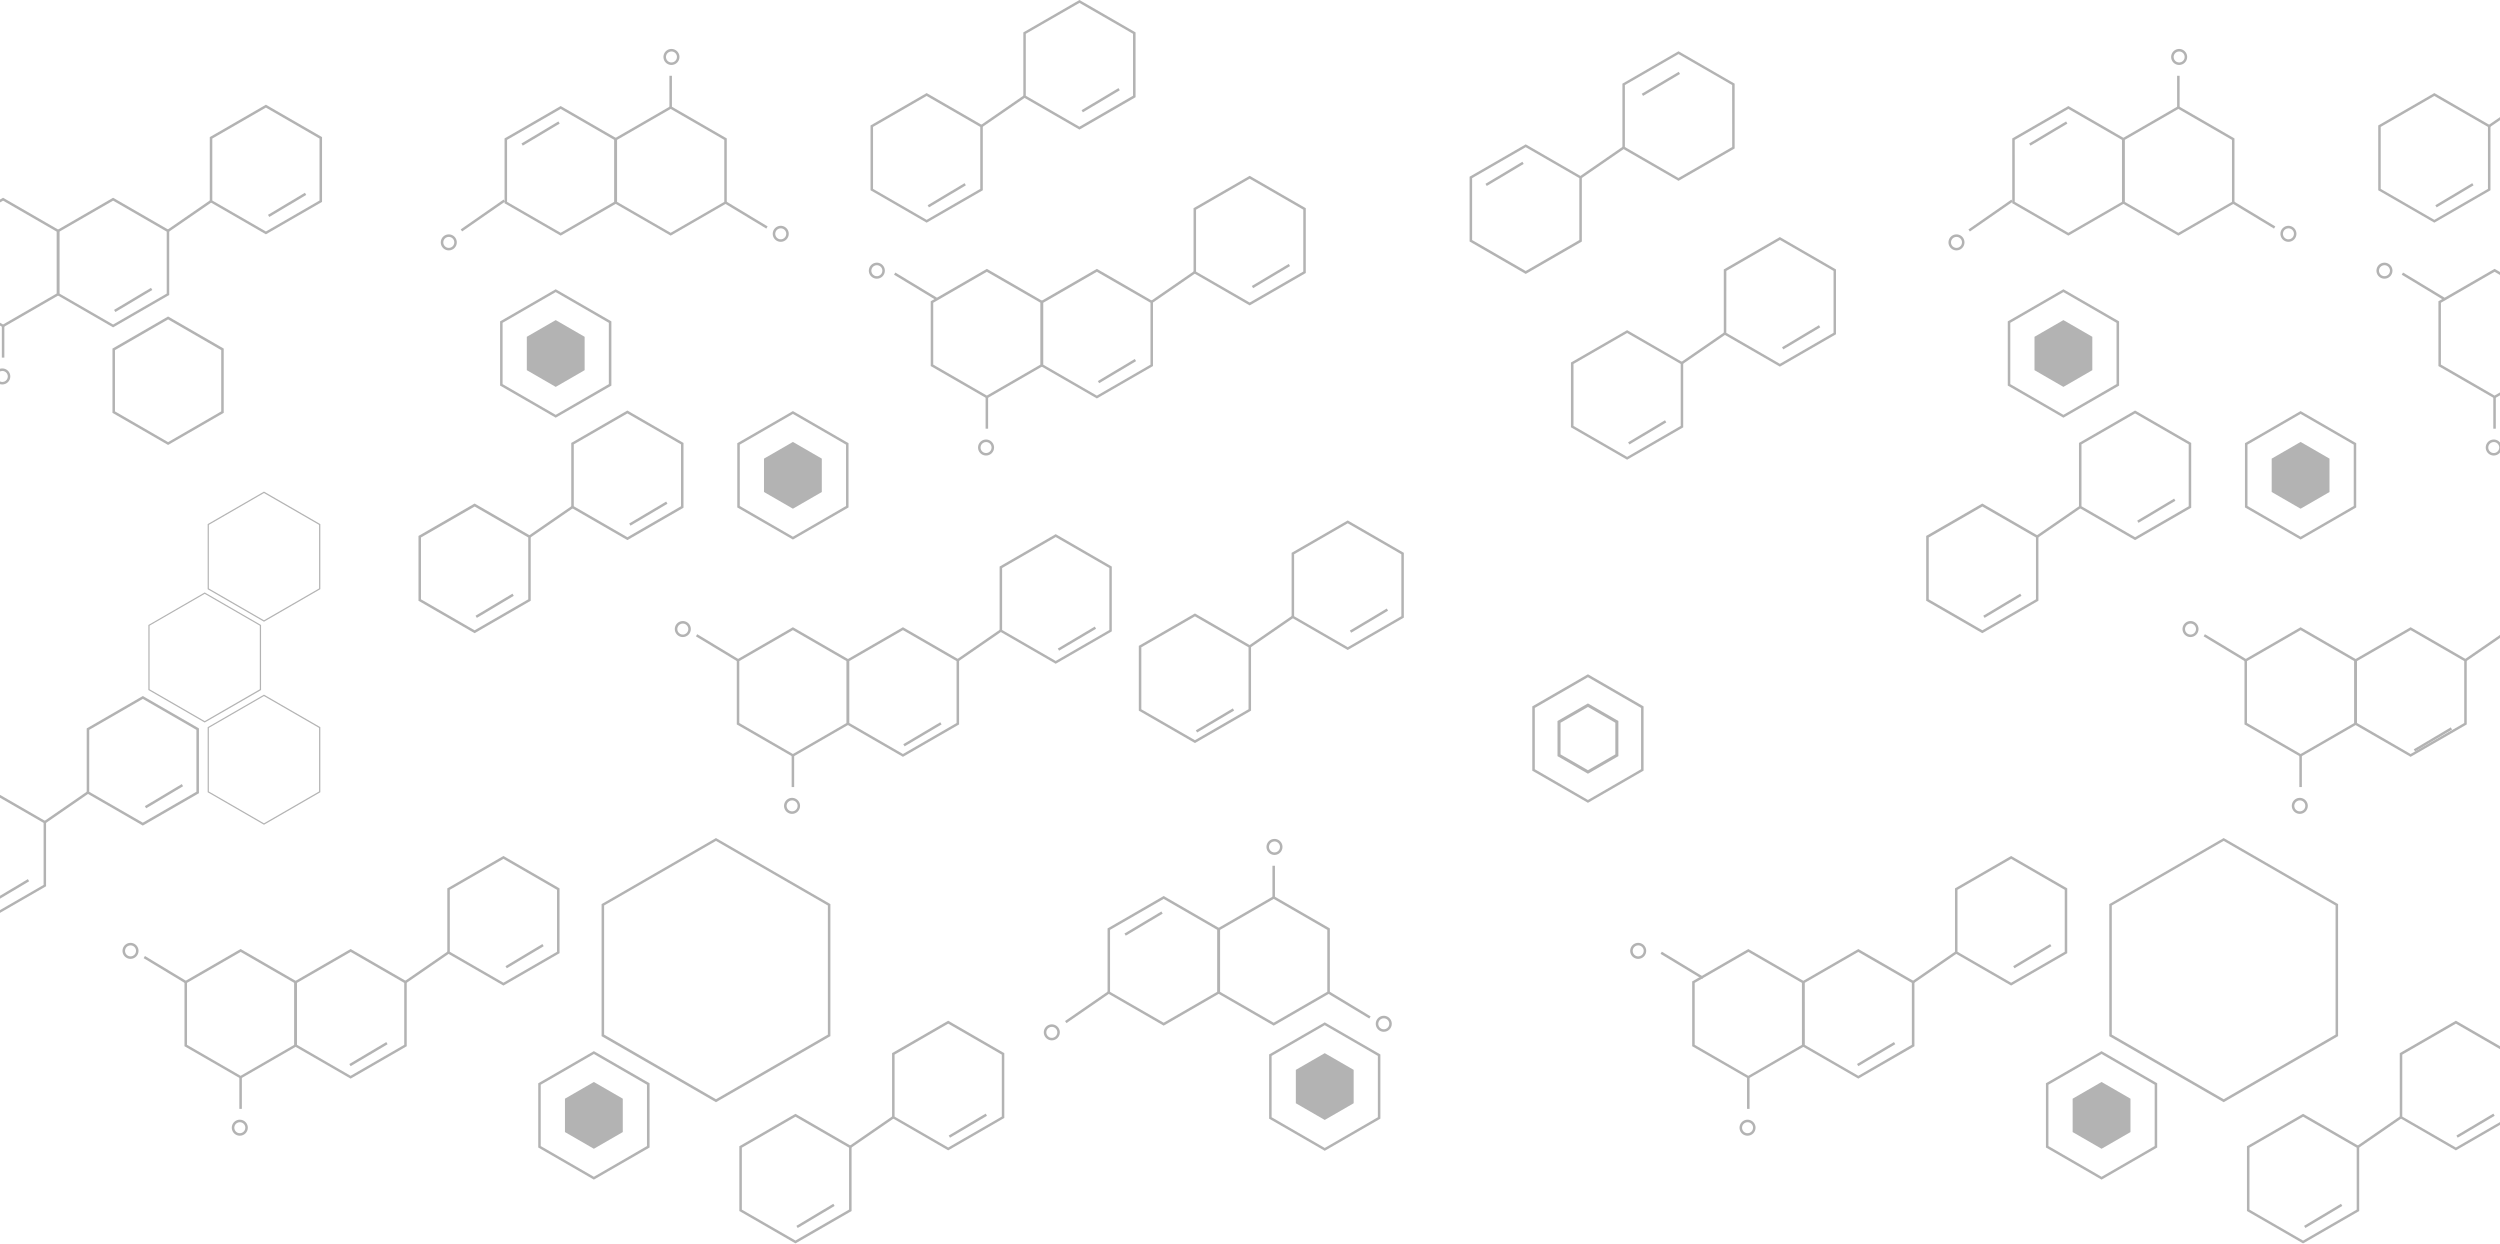 <svg width="1628" height="810" viewBox="0 0 1628 810" fill="none" xmlns="http://www.w3.org/2000/svg">
<g opacity="0.3" clipPath="url(#clip0_2488_22375)">
<path d="M309.06 412.33L272.52 391.23V349L309.06 327.9L345.61 349V391.2L309.06 412.33ZM274.15 390.28L309.06 410.44L344 390.28V350L309.09 329.85L274.15 350V390.28Z" fill="url(#paint0_linear_2488_22375)"/>
<path d="M408.56 351.72L372 330.62V288.43L408.54 267.33L445.09 288.43V330.63L408.56 351.72ZM373.65 329.67L408.56 349.83L443.47 329.67V289.37L408.56 269.22L373.65 289.37V329.67Z" fill="url(#paint1_linear_2488_22375)"/>
<path d="M372.362 329.446L344.321 348.797L345.252 350.147L373.293 330.795L372.362 329.446Z" fill="url(#paint2_linear_2488_22375)"/>
<path d="M433.814 326.62L409.726 340.905L410.562 342.315L434.651 328.03L433.814 326.62Z" fill="url(#paint3_linear_2488_22375)"/>
<path d="M333.725 386.595L309.678 400.958L310.519 402.366L334.566 388.003L333.725 386.595Z" fill="url(#paint4_linear_2488_22375)"/>
<path d="M778.14 483.88L741.59 462.78V420.58L778.14 399.48L814.68 420.58V462.78L778.14 483.88ZM743.23 461.88L778.14 482L813.05 461.85V421.53L778.14 401.37L743.23 421.53V461.88Z" fill="url(#paint5_linear_2488_22375)"/>
<path d="M877.64 423.28L841.09 402.18V360L877.64 338.9L914.18 360V402.2L877.64 423.28ZM842.73 401.28L877.64 421.44L912.55 401.28V360.93L877.64 340.77L842.73 360.93V401.28Z" fill="url(#paint6_linear_2488_22375)"/>
<path d="M841.423 400.951L813.382 420.302L814.313 421.652L842.354 402.301L841.423 400.951Z" fill="url(#paint7_linear_2488_22375)"/>
<path d="M903.064 396.272L879.017 410.636L879.858 412.044L903.905 397.68L903.064 396.272Z" fill="url(#paint8_linear_2488_22375)"/>
<path d="M802.819 461.303L778.736 475.586L779.572 476.997L803.656 462.714L802.819 461.303Z" fill="url(#paint9_linear_2488_22375)"/>
<path d="M1059.57 299.36L1023 278.26V236.07L1059.57 215L1096.11 236.1V278.28L1059.57 299.36ZM1024.66 277.36L1059.57 297.52L1094.48 277.36V237L1059.57 216.85L1024.66 237V277.36Z" fill="url(#paint10_linear_2488_22375)"/>
<path d="M1159.06 238.76L1122.52 217.67V175.47L1159.06 154.37L1195.59 175.47V217.67L1159.06 238.76ZM1124.17 216.76L1159.06 236.91L1194 216.72V176.41L1159.09 156.25L1124.2 176.41L1124.17 216.76Z" fill="url(#paint11_linear_2488_22375)"/>
<path d="M1122.81 216.424L1094.77 235.775L1095.7 237.125L1123.75 217.774L1122.81 216.424Z" fill="url(#paint12_linear_2488_22375)"/>
<path d="M1184.5 211.763L1160.45 226.126L1161.29 227.534L1185.34 213.171L1184.5 211.763Z" fill="url(#paint13_linear_2488_22375)"/>
<path d="M1084.25 273.667L1060.21 288.031L1061.05 289.439L1085.1 275.075L1084.25 273.667Z" fill="url(#paint14_linear_2488_22375)"/>
<path d="M-6.52 598.24L-43.07 577.14V534.94L-6.52 513.84L30 534.94V577.14L-6.52 598.24ZM-41.43 576.24L-6.52 596.39L28.39 576.24V535.88L-6.52 515.73L-41.43 535.88V576.24Z" fill="url(#paint15_linear_2488_22375)"/>
<path d="M93 537.62L56.46 516.53V474.33L93 453.24L129.55 474.33V516.54L93 537.62ZM58.1 515.62L93 535.73L127.9 515.59V475.28L93 455.13L58.11 475.28L58.1 515.62Z" fill="url(#paint16_linear_2488_22375)"/>
<path d="M56.821 515.357L28.78 534.708L29.712 536.058L57.753 516.707L56.821 515.357Z" fill="url(#paint17_linear_2488_22375)"/>
<path d="M118.38 510.59L94.333 524.954L95.174 526.362L119.221 511.998L118.38 510.59Z" fill="url(#paint18_linear_2488_22375)"/>
<path d="M18.14 572.486L-5.907 586.85L-5.066 588.258L18.981 573.894L18.14 572.486Z" fill="url(#paint19_linear_2488_22375)"/>
<path d="M518 809.72L481.46 788.62V746.42L518 725.32L554.55 746.42V788.62L518 809.72ZM483.1 787.72L518 807.83L552.91 787.68V747.37L518 727.21L483.1 747.37V787.72Z" fill="url(#paint20_linear_2488_22375)"/>
<path d="M617.46 749.12L580.91 728V685.8L617.46 664.7L654 685.82V728L617.46 749.12ZM582.55 727.12L617.46 747.27L652.37 727.12V686.77L617.46 666.61L582.55 686.77V727.12Z" fill="url(#paint21_linear_2488_22375)"/>
<path d="M581.286 726.804L553.245 746.155L554.177 747.505L582.217 728.154L581.286 726.804Z" fill="url(#paint22_linear_2488_22375)"/>
<path d="M641.885 725.186L617.801 739.469L618.638 740.879L642.721 726.597L641.885 725.186Z" fill="url(#paint23_linear_2488_22375)"/>
<path d="M542.65 783.892L518.61 798.268L519.452 799.675L543.492 785.299L542.65 783.892Z" fill="url(#paint24_linear_2488_22375)"/>
<path d="M603.43 145L566.89 123.9V81.7L603.43 60.6L640 81.7V123.9L603.43 145ZM568.52 123L603.43 143.16L638.34 123V82.64L603.43 62.49L568.52 82.64V123Z" fill="url(#paint25_linear_2488_22375)"/>
<path d="M702.94 84.4L666.39 63.3V21.1L702.94 0L739.48 21.1V63.3L702.94 84.4ZM668 62.35L702.91 82.51L737.82 62.35V22L702.94 1.89L668 22V62.35Z" fill="url(#paint26_linear_2488_22375)"/>
<path d="M666.717 62.097L638.676 81.449L639.608 82.799L667.649 63.447L666.717 62.097Z" fill="url(#paint27_linear_2488_22375)"/>
<path d="M728.372 57.369L704.325 71.732L705.166 73.14L729.213 58.777L728.372 57.369Z" fill="url(#paint28_linear_2488_22375)"/>
<path d="M628.131 119.271L604.084 133.635L604.925 135.043L628.972 120.679L628.131 119.271Z" fill="url(#paint29_linear_2488_22375)"/>
<path d="M1093.05 33.38L1129.6 54.48V96.68L1093.05 117.77L1056.51 96.68V54.48L1093.05 33.38ZM1127.96 55.38L1093.05 35.22L1058.13 55.38V95.73L1093 115.89L1128 95.73L1127.96 55.38Z" fill="url(#paint30_linear_2488_22375)"/>
<path d="M993.55 94L1030.1 115.1V157.29L993.55 178.39L957 157.27V115.08L993.55 94ZM1028.46 116L993.55 95.85L958.64 116V156.31L993.55 176.47L1028.46 156.31V116Z" fill="url(#paint31_linear_2488_22375)"/>
<path d="M1056.81 95.454L1028.77 114.805L1029.7 116.155L1057.74 96.804L1056.81 95.454Z" fill="url(#paint32_linear_2488_22375)"/>
<path d="M991.383 105.34L967.336 119.704L968.177 121.112L992.224 106.748L991.383 105.34Z" fill="url(#paint33_linear_2488_22375)"/>
<path d="M1093.2 46.769L1069.11 61.051L1069.95 62.462L1094.03 48.179L1093.2 46.769Z" fill="url(#paint34_linear_2488_22375)"/>
<path d="M862.67 749.4L826.45 728.48V686.65L862.67 665.75L898.9 686.66V728.48L862.67 749.4ZM828.08 727.54L862.67 747.54L897.26 727.54V687.6L862.67 667.6L828.08 687.6V727.54Z" fill="url(#paint35_linear_2488_22375)"/>
<path d="M843.85 696.69V718.44L862.67 729.31L881.5 718.44V696.69L862.67 685.82L843.85 696.69Z" fill="url(#paint36_linear_2488_22375)"/>
<path d="M386.72 768.17L350.5 747.25V705.42L386.72 684.5L423 705.42V747.25L386.72 768.17ZM352.13 746.31L386.72 766.31L421.31 746.31V706.37L386.72 686.37L352.13 706.37V746.31Z" fill="url(#paint37_linear_2488_22375)"/>
<path d="M367.9 715.46V737.21L386.72 748.08L405.55 737.21V715.46L386.72 704.59L367.9 715.46Z" fill="url(#paint38_linear_2488_22375)"/>
<path d="M361.88 272L325.65 251.08V209.28L361.88 188.36L398.13 209.28V251.11L361.88 272ZM327.29 250.14L361.88 270.14L396.47 250.14V210.22L361.88 190.22L327.29 210.22V250.14Z" fill="url(#paint39_linear_2488_22375)"/>
<path d="M343.06 219.32V241.06L361.88 251.94L380.71 241.06V219.32L361.88 208.45L343.06 219.32Z" fill="url(#paint40_linear_2488_22375)"/>
<path d="M516.34 351.36L480.11 330.44V288.61L516.34 267.69L552.56 288.61V330.44L516.34 351.36ZM481.75 329.5L516.34 349.5L550.93 329.5V289.55L516.34 269.55L481.75 289.55V329.5Z" fill="url(#paint41_linear_2488_22375)"/>
<path d="M497.51 298.66V320.4L516.34 331.27L535.16 320.4V298.66L516.34 287.79L497.51 298.66Z" fill="url(#paint42_linear_2488_22375)"/>
<path d="M466.25 717.75L391.75 674.75V588.75L392.16 588.52L466.25 545.74L540.75 588.74V674.74L540.34 674.97L466.25 717.75ZM393.4 673.75L466.25 715.82L539.11 673.75V589.66L466.25 547.59L393.4 589.66V673.75Z" fill="url(#paint43_linear_2488_22375)"/>
<path d="M109.46 289.76L73.23 268.85V227L109.46 206.09L145.69 227V268.84L109.46 289.76ZM74.87 267.9L109.46 287.9L144.05 267.9V228L109.46 208L74.87 228V267.9Z" fill="url(#paint44_linear_2488_22375)"/>
<path d="M133.3 470.51L96.62 449.33V407L96.82 406.89L133.3 385.8L170 407V449.35L169.8 449.47L133.3 470.51ZM97.41 448.86L133.3 469.58L169.19 448.86V407.42L133.3 386.7L97.41 407.42V448.86Z" fill="url(#paint45_linear_2488_22375)"/>
<path d="M171.91 404.86L135.23 383.69V341.31L135.43 341.19L171.91 320.13L208.6 341.31V383.66L208.4 383.77L171.91 404.86ZM136 383.21L171.89 403.93L207.78 383.21V341.78L171.89 321.06L136 341.78V383.21Z" fill="url(#paint46_linear_2488_22375)"/>
<path d="M171.91 537.07L135.23 515.89V473.55L135.43 473.43L171.91 452.36L208.6 473.54V515.89L208.4 516L171.91 537.07ZM136 515.42L171.89 536.14L207.78 515.42V474L171.89 453.28L136 474V515.42Z" fill="url(#paint47_linear_2488_22375)"/>
<path d="M1034.07 522.79L997.82 501.88V460L1034.07 439.09L1070.29 460V501.84L1034.07 522.79ZM999.47 500.93L1034.07 520.93L1068.66 500.93V461L1034.07 441L999.47 461V500.93Z" fill="url(#paint48_linear_2488_22375)"/>
<path d="M1034.07 503.85L1014.24 492.4V469.51L1034.07 458.07L1053.89 469.51V492.4L1034.07 503.85ZM1016.23 491.26L1034.07 501.55L1051.9 491.26V470.66L1034.07 460.37L1016.23 470.66V491.26Z" fill="url(#paint49_linear_2488_22375)"/>
<path d="M901.11 671.91C900.078 671.91 899.068 671.604 898.21 671.03C897.352 670.457 896.683 669.642 896.287 668.688C895.892 667.734 895.789 666.684 895.99 665.672C896.192 664.659 896.689 663.729 897.419 662.999C898.149 662.269 899.079 661.772 900.092 661.571C901.104 661.369 902.154 661.472 903.108 661.868C904.062 662.263 904.877 662.932 905.45 663.79C906.024 664.649 906.33 665.658 906.33 666.69C906.33 667.376 906.195 668.055 905.933 668.688C905.67 669.321 905.286 669.897 904.801 670.381C904.317 670.866 903.741 671.251 903.108 671.513C902.474 671.775 901.796 671.91 901.11 671.91V671.91ZM901.11 663.11C900.4 663.11 899.706 663.321 899.116 663.715C898.525 664.11 898.065 664.67 897.793 665.326C897.522 665.982 897.451 666.704 897.589 667.401C897.728 668.097 898.07 668.737 898.572 669.239C899.074 669.741 899.713 670.083 900.41 670.221C901.106 670.36 901.828 670.289 902.484 670.017C903.14 669.745 903.701 669.285 904.095 668.695C904.49 668.104 904.7 667.41 904.7 666.7C904.7 665.748 904.322 664.835 903.649 664.162C902.975 663.488 902.062 663.11 901.11 663.11V663.11Z" fill="url(#paint50_linear_2488_22375)"/>
<path d="M684.94 677.49C683.908 677.49 682.899 677.184 682.04 676.61C681.182 676.037 680.513 675.221 680.118 674.267C679.722 673.314 679.619 672.264 679.821 671.251C680.022 670.239 680.519 669.309 681.249 668.579C681.979 667.849 682.909 667.352 683.922 667.15C684.934 666.949 685.984 667.052 686.938 667.447C687.892 667.842 688.707 668.511 689.28 669.37C689.854 670.228 690.16 671.237 690.16 672.27C690.16 673.654 689.61 674.982 688.631 675.961C687.652 676.94 686.325 677.49 684.94 677.49V677.49ZM684.94 668.69C684.23 668.69 683.536 668.9 682.946 669.295C682.355 669.689 681.895 670.25 681.623 670.906C681.352 671.562 681.281 672.284 681.419 672.98C681.558 673.677 681.9 674.316 682.402 674.818C682.904 675.32 683.543 675.662 684.24 675.801C684.936 675.939 685.658 675.868 686.314 675.597C686.97 675.325 687.531 674.865 687.925 674.274C688.32 673.684 688.53 672.99 688.53 672.28C688.53 671.808 688.437 671.342 688.257 670.906C688.077 670.47 687.812 670.075 687.479 669.741C687.145 669.408 686.75 669.143 686.314 668.963C685.878 668.783 685.412 668.69 684.94 668.69Z" fill="url(#paint51_linear_2488_22375)"/>
<path d="M829.94 556.74C828.907 556.74 827.898 556.433 827.039 555.859C826.18 555.285 825.511 554.47 825.117 553.515C824.722 552.561 824.619 551.511 824.821 550.498C825.023 549.485 825.522 548.555 826.253 547.825C826.984 547.096 827.915 546.599 828.928 546.399C829.941 546.199 830.991 546.303 831.945 546.7C832.898 547.097 833.713 547.767 834.285 548.627C834.858 549.487 835.162 550.497 835.16 551.53C835.158 552.913 834.606 554.238 833.628 555.214C832.649 556.191 831.323 556.74 829.94 556.74ZM829.94 547.94C829.23 547.94 828.536 548.15 827.946 548.545C827.355 548.939 826.895 549.5 826.623 550.156C826.352 550.812 826.281 551.534 826.419 552.23C826.558 552.927 826.9 553.566 827.402 554.068C827.904 554.57 828.543 554.912 829.24 555.051C829.936 555.189 830.658 555.118 831.314 554.847C831.97 554.575 832.531 554.115 832.925 553.524C833.32 552.934 833.53 552.24 833.53 551.53C833.53 550.578 833.152 549.665 832.479 548.991C831.805 548.318 830.892 547.94 829.94 547.94V547.94Z" fill="url(#paint52_linear_2488_22375)"/>
<path d="M830.25 563.79H828.61V584.43H830.25V563.79Z" fill="url(#paint53_linear_2488_22375)"/>
<path d="M829.43 667.9L792.88 646.8V604.58L829.43 583.48L866 604.58V646.78L829.43 667.9ZM794.52 645.9L829.43 666L864.33 645.84V605.53L829.43 585.37L794.52 605.53V645.9Z" fill="url(#paint54_linear_2488_22375)"/>
<path d="M757.78 667.9L721.24 646.8V604.58L757.78 583.48L794.33 604.58V646.78L757.78 667.9ZM722.87 645.9L757.78 666L792.69 645.84V605.53L757.78 585.37L722.87 605.53V645.9Z" fill="url(#paint55_linear_2488_22375)"/>
<path d="M865.552 645.568L864.705 646.972L891.694 663.273L892.542 661.869L865.552 645.568Z" fill="url(#paint56_linear_2488_22375)"/>
<path d="M721.588 645.548L693.547 664.899L694.478 666.249L722.519 646.897L721.588 645.548Z" fill="url(#paint57_linear_2488_22375)"/>
<path d="M756.299 593.543L732.252 607.907L733.093 609.315L757.14 594.951L756.299 593.543Z" fill="url(#paint58_linear_2488_22375)"/>
<path d="M508.42 157.48C507.388 157.48 506.379 157.174 505.52 156.6C504.662 156.027 503.993 155.211 503.598 154.258C503.202 153.304 503.099 152.254 503.3 151.242C503.502 150.229 503.999 149.299 504.729 148.569C505.459 147.839 506.389 147.342 507.402 147.14C508.414 146.939 509.464 147.042 510.418 147.437C511.372 147.832 512.187 148.502 512.76 149.36C513.334 150.218 513.64 151.228 513.64 152.26C513.64 153.644 513.09 154.972 512.111 155.951C511.132 156.93 509.805 157.48 508.42 157.48ZM508.42 148.68C507.71 148.68 507.015 148.891 506.425 149.286C505.834 149.681 505.374 150.242 505.103 150.899C504.831 151.555 504.761 152.277 504.9 152.974C505.039 153.671 505.382 154.31 505.885 154.812C506.388 155.314 507.029 155.655 507.726 155.792C508.423 155.93 509.145 155.857 509.801 155.584C510.457 155.311 511.017 154.849 511.41 154.257C511.803 153.666 512.012 152.97 512.01 152.26C512.01 151.789 511.917 151.323 511.737 150.888C511.556 150.453 511.292 150.058 510.958 149.725C510.625 149.392 510.229 149.129 509.793 148.95C509.358 148.77 508.891 148.679 508.42 148.68V148.68Z" fill="url(#paint59_linear_2488_22375)"/>
<path d="M292.26 163.06C291.227 163.062 290.217 162.758 289.357 162.185C288.497 161.613 287.827 160.798 287.43 159.845C287.033 158.891 286.929 157.841 287.129 156.828C287.329 155.815 287.826 154.884 288.555 154.153C289.285 153.422 290.215 152.923 291.228 152.721C292.241 152.519 293.291 152.622 294.245 153.017C295.199 153.411 296.015 154.08 296.589 154.939C297.163 155.798 297.47 156.807 297.47 157.84C297.47 159.223 296.921 160.549 295.944 161.528C294.968 162.506 293.642 163.057 292.26 163.06V163.06ZM292.26 154.26C291.549 154.258 290.853 154.467 290.262 154.861C289.67 155.255 289.208 155.815 288.935 156.472C288.662 157.128 288.59 157.851 288.728 158.548C288.866 159.245 289.209 159.886 289.711 160.389C290.214 160.891 290.855 161.233 291.552 161.372C292.249 161.51 292.972 161.438 293.628 161.165C294.285 160.892 294.845 160.43 295.239 159.838C295.633 159.246 295.842 158.551 295.84 157.84C295.84 156.891 295.463 155.98 294.791 155.309C294.12 154.637 293.209 154.26 292.26 154.26V154.26Z" fill="url(#paint60_linear_2488_22375)"/>
<path d="M437.25 42.31C436.217 42.31 435.208 42.004 434.35 41.43C433.491 40.857 432.822 40.042 432.427 39.088C432.032 38.134 431.929 37.084 432.13 36.072C432.332 35.059 432.829 34.129 433.559 33.399C434.289 32.669 435.219 32.172 436.231 31.97C437.244 31.769 438.294 31.872 439.247 32.267C440.201 32.663 441.016 33.332 441.59 34.19C442.164 35.048 442.47 36.058 442.47 37.09C442.467 38.474 441.916 39.8 440.938 40.778C439.96 41.757 438.633 42.307 437.25 42.31V42.31ZM437.25 33.51C436.54 33.51 435.846 33.721 435.255 34.115C434.665 34.51 434.205 35.07 433.933 35.726C433.661 36.382 433.59 37.104 433.729 37.8C433.867 38.497 434.209 39.137 434.711 39.639C435.213 40.141 435.853 40.483 436.549 40.621C437.246 40.76 437.968 40.689 438.624 40.417C439.28 40.145 439.84 39.685 440.235 39.095C440.629 38.504 440.84 37.81 440.84 37.1C440.84 36.148 440.462 35.235 439.788 34.562C439.115 33.888 438.202 33.51 437.25 33.51Z" fill="url(#paint61_linear_2488_22375)"/>
<path d="M437.56 49.35H435.92V69.99H437.56V49.35Z" fill="url(#paint62_linear_2488_22375)"/>
<path d="M436.74 153.45L400.19 132.35V90.15L436.74 69.05L473.28 90.15V132.35L436.74 153.45ZM401.83 131.45L436.74 151.6L471.65 131.45V91.09L436.74 70.94L401.83 91.09V131.45Z" fill="url(#paint63_linear_2488_22375)"/>
<path d="M365.11 153.45L328.56 132.35V90.15L365.11 69.05L401.66 90.15V132.35L365.11 153.45ZM330.2 131.45L365.11 151.6L400 131.41V91.09L365.11 70.94L330.2 91.09V131.45Z" fill="url(#paint64_linear_2488_22375)"/>
<path d="M472.879 131.156L472.031 132.56L499.021 148.86L499.869 147.456L472.879 131.156Z" fill="url(#paint65_linear_2488_22375)"/>
<path d="M327.951 129.947L300.007 149.368L300.937 150.707L328.881 131.285L327.951 129.947Z" fill="url(#paint66_linear_2488_22375)"/>
<path d="M363.63 79.073L339.583 93.436L340.424 94.844L364.471 80.481L363.63 79.073Z" fill="url(#paint67_linear_2488_22375)"/>
<path d="M571 181.49C569.968 181.49 568.959 181.184 568.1 180.61C567.242 180.037 566.573 179.221 566.178 178.267C565.783 177.314 565.679 176.264 565.881 175.251C566.082 174.239 566.579 173.309 567.309 172.579C568.039 171.849 568.969 171.352 569.982 171.15C570.994 170.949 572.044 171.052 572.998 171.447C573.952 171.842 574.767 172.511 575.341 173.37C575.914 174.228 576.22 175.237 576.22 176.27C576.22 177.654 575.67 178.982 574.691 179.961C573.712 180.94 572.385 181.49 571 181.49ZM571 172.69C570.29 172.69 569.596 172.9 569.006 173.295C568.415 173.689 567.955 174.25 567.684 174.906C567.412 175.562 567.341 176.284 567.479 176.98C567.618 177.677 567.96 178.316 568.462 178.818C568.964 179.32 569.603 179.662 570.3 179.801C570.996 179.939 571.718 179.868 572.374 179.597C573.03 179.325 573.591 178.865 573.985 178.274C574.38 177.684 574.59 176.99 574.59 176.28C574.59 175.328 574.212 174.415 573.539 173.741C572.866 173.068 571.952 172.69 571 172.69Z" fill="url(#paint68_linear_2488_22375)"/>
<path d="M642.12 296.65C641.088 296.65 640.079 296.344 639.221 295.771C638.363 295.198 637.694 294.383 637.298 293.43C636.903 292.477 636.799 291.428 636.999 290.415C637.2 289.403 637.696 288.473 638.425 287.742C639.154 287.012 640.083 286.514 641.095 286.311C642.107 286.109 643.157 286.211 644.111 286.604C645.065 286.998 645.881 287.665 646.455 288.523C647.03 289.38 647.338 290.388 647.34 291.42C647.343 292.107 647.209 292.787 646.948 293.422C646.687 294.057 646.303 294.634 645.817 295.12C645.332 295.607 644.756 295.992 644.121 296.254C643.487 296.517 642.807 296.651 642.12 296.65V296.65ZM642.12 287.85C641.41 287.85 640.716 288.061 640.125 288.455C639.535 288.849 639.075 289.41 638.803 290.066C638.531 290.722 638.46 291.444 638.599 292.14C638.737 292.837 639.079 293.476 639.581 293.978C640.083 294.481 640.723 294.822 641.42 294.961C642.116 295.1 642.838 295.028 643.494 294.757C644.15 294.485 644.71 294.025 645.105 293.434C645.499 292.844 645.71 292.15 645.71 291.44C645.71 290.488 645.332 289.575 644.658 288.901C643.985 288.228 643.072 287.85 642.12 287.85Z" fill="url(#paint69_linear_2488_22375)"/>
<path d="M643.46 258.53H641.82V279.17H643.46V258.53Z" fill="url(#paint70_linear_2488_22375)"/>
<path d="M642.64 259.48L606.09 238.38V196.18L642.64 175.08L679.18 196.18V238.38L642.64 259.48ZM607.72 237.43L642.63 257.59L677.54 237.43V197.13L642.63 177L607.72 197.16V237.43Z" fill="url(#paint71_linear_2488_22375)"/>
<path d="M714.28 259.48L677.73 238.38V196.18L714.28 175.08L750.82 196.18V238.38L714.28 259.48ZM679.37 237.48L714.28 257.63L749.19 237.48V197.13L714.28 177L679.37 197.16V237.48Z" fill="url(#paint72_linear_2488_22375)"/>
<path d="M813.78 198.88L777.23 177.78V135.58L813.78 114.49L850.33 135.58V177.78L813.78 198.88ZM778.87 176.88L813.78 197L848.69 176.84V136.52L813.78 116.37L778.87 136.52V176.88Z" fill="url(#paint73_linear_2488_22375)"/>
<path d="M583.042 177.482L582.193 178.886L609.311 195.283L610.16 193.88L583.042 177.482Z" fill="url(#paint74_linear_2488_22375)"/>
<path d="M777.558 176.57L749.518 195.921L750.449 197.271L778.49 177.919L777.558 176.57Z" fill="url(#paint75_linear_2488_22375)"/>
<path d="M839.222 171.865L815.175 186.229L816.016 187.636L840.063 173.273L839.222 171.865Z" fill="url(#paint76_linear_2488_22375)"/>
<path d="M738.968 233.765L714.921 248.128L715.762 249.536L739.809 235.173L738.968 233.765Z" fill="url(#paint77_linear_2488_22375)"/>
<path d="M1.5 250.36C0.468 250.362 -0.541 250.058 -1.401 249.486C-2.26 248.915 -2.931 248.102 -3.328 247.149C-3.725 246.197 -3.831 245.148 -3.632 244.135C-3.434 243.122 -2.939 242.191 -2.212 241.459C-1.484 240.728 -0.556 240.228 0.456 240.023C1.467 239.819 2.517 239.919 3.471 240.311C4.426 240.702 5.243 241.368 5.82 242.224C6.396 243.08 6.706 244.088 6.71 245.12C6.713 245.806 6.58 246.486 6.319 247.121C6.059 247.756 5.676 248.334 5.192 248.82C4.708 249.307 4.133 249.694 3.499 249.958C2.866 250.222 2.186 250.359 1.5 250.36V250.36ZM1.5 241.56C0.79 241.56 0.096 241.77 -0.495 242.165C-1.085 242.559 -1.545 243.12 -1.817 243.776C-2.088 244.432 -2.16 245.154 -2.021 245.85C-1.883 246.547 -1.541 247.186 -1.039 247.688C-0.536 248.19 0.103 248.532 0.8 248.671C1.496 248.809 2.218 248.738 2.874 248.467C3.53 248.195 4.09 247.735 4.485 247.144C4.879 246.554 5.09 245.86 5.09 245.15C5.09 244.198 4.712 243.285 4.038 242.611C3.365 241.938 2.452 241.56 1.5 241.56V241.56Z" fill="url(#paint78_linear_2488_22375)"/>
<path d="M2.83 212.24H1.19V232.88H2.83V212.24Z" fill="url(#paint79_linear_2488_22375)"/>
<path d="M2 213.18L-34.54 192.08V149.88L2 128.78L38.54 149.88V192.08L2 213.18ZM-32.91 191.18L2 211.29L36.9 191.14V150.83L2 130.67L-32.9 150.83L-32.91 191.18Z" fill="url(#paint80_linear_2488_22375)"/>
<path d="M73.65 213.18L37.11 192.08V149.88L73.65 128.78L110.2 149.88V192.08L73.65 213.18ZM38.74 191.18L73.65 211.33L108.56 191.18V150.83L73.65 130.67L38.74 150.83V191.18Z" fill="url(#paint81_linear_2488_22375)"/>
<path d="M173.16 152.58L136.61 131.48V89.28L173.16 68.19L209.71 89.28V131.48L173.16 152.58ZM138.25 130.58L173.16 150.73L208.07 130.58V90.23L173.16 70.07L138.25 90.23V130.58Z" fill="url(#paint82_linear_2488_22375)"/>
<path d="M136.961 130.317L108.92 149.668L109.852 151.018L137.893 131.666L136.961 130.317Z" fill="url(#paint83_linear_2488_22375)"/>
<path d="M198.564 125.522L174.517 139.885L175.358 141.293L199.405 126.93L198.564 125.522Z" fill="url(#paint84_linear_2488_22375)"/>
<path d="M98.328 187.426L74.281 201.79L75.122 203.198L99.169 188.834L98.328 187.426Z" fill="url(#paint85_linear_2488_22375)"/>
<path d="M444.65 414.86C443.618 414.86 442.609 414.554 441.75 413.98C440.892 413.407 440.223 412.591 439.828 411.638C439.432 410.684 439.329 409.634 439.53 408.622C439.732 407.609 440.229 406.679 440.959 405.949C441.689 405.219 442.619 404.722 443.632 404.52C444.644 404.319 445.694 404.422 446.648 404.817C447.602 405.212 448.417 405.881 448.99 406.74C449.564 407.598 449.87 408.608 449.87 409.64C449.865 411.023 449.313 412.347 448.335 413.325C447.358 414.303 446.033 414.855 444.65 414.86V414.86ZM444.65 406.06C443.94 406.06 443.246 406.27 442.656 406.665C442.065 407.059 441.605 407.62 441.333 408.276C441.062 408.932 440.991 409.654 441.129 410.35C441.268 411.047 441.61 411.686 442.112 412.188C442.614 412.691 443.253 413.032 443.95 413.171C444.646 413.309 445.368 413.238 446.024 412.967C446.68 412.695 447.241 412.235 447.635 411.644C448.03 411.054 448.24 410.36 448.24 409.65C448.24 408.698 447.862 407.785 447.189 407.111C446.515 406.438 445.602 406.06 444.65 406.06V406.06Z" fill="url(#paint86_linear_2488_22375)"/>
<path d="M515.82 530C514.785 530.008 513.771 529.708 512.907 529.138C512.043 528.569 511.368 527.755 510.967 526.801C510.566 525.846 510.458 524.795 510.657 523.779C510.855 522.763 511.351 521.829 512.082 521.096C512.812 520.363 513.744 519.863 514.759 519.661C515.774 519.458 516.826 519.562 517.782 519.959C518.738 520.356 519.554 521.028 520.127 521.89C520.7 522.752 521.004 523.765 521 524.8C520.995 526.174 520.448 527.491 519.478 528.464C518.509 529.438 517.194 529.989 515.82 530ZM515.82 521.2C515.11 521.2 514.416 521.411 513.826 521.805C513.235 522.199 512.775 522.76 512.503 523.416C512.232 524.072 512.161 524.794 512.299 525.49C512.438 526.187 512.779 526.826 513.282 527.328C513.784 527.83 514.423 528.172 515.12 528.311C515.816 528.449 516.538 528.378 517.194 528.107C517.85 527.835 518.411 527.375 518.805 526.784C519.2 526.194 519.41 525.5 519.41 524.79C519.411 524.318 519.319 523.851 519.139 523.415C518.959 522.978 518.695 522.582 518.361 522.248C518.028 521.915 517.632 521.65 517.195 521.471C516.759 521.291 516.292 521.199 515.82 521.2V521.2Z" fill="url(#paint87_linear_2488_22375)"/>
<path d="M517.16 491.9H515.52V512.54H517.16V491.9Z" fill="url(#paint88_linear_2488_22375)"/>
<path d="M516.34 492.85L479.79 471.75V429.55L516.34 408.45L552.88 429.55V471.75L516.34 492.85ZM481.43 470.8L516.34 491L551.24 470.84V430.5L516.34 410.34L481.43 430.5V470.8Z" fill="url(#paint89_linear_2488_22375)"/>
<path d="M588 492.85L551.46 471.75V429.55L588 408.45L624.55 429.55V471.75L588 492.85ZM553.07 470.8L588 491L622.91 470.84V430.5L588 410.34L553.07 430.5V470.8Z" fill="url(#paint90_linear_2488_22375)"/>
<path d="M687.48 432.25L650.94 411.15V368.94L687.48 347.84L724 368.94V411.15L687.48 432.25ZM652.58 410.25L687.49 430.41L722.4 410.25V369.89L687.49 349.74L652.58 369.89V410.25Z" fill="url(#paint91_linear_2488_22375)"/>
<path d="M454.035 412.994L453.187 414.397L480.177 430.698L481.024 429.294L454.035 412.994Z" fill="url(#paint92_linear_2488_22375)"/>
<path d="M651.281 409.929L623.24 429.28L624.171 430.63L652.212 411.279L651.281 409.929Z" fill="url(#paint93_linear_2488_22375)"/>
<path d="M712.922 408.032L688.838 422.314L689.675 423.725L713.758 409.442L712.922 408.032Z" fill="url(#paint94_linear_2488_22375)"/>
<path d="M612.319 470.333L588.23 484.618L589.066 486.029L613.155 471.743L612.319 470.333Z" fill="url(#paint95_linear_2488_22375)"/>
<path d="M85 624.42C83.968 624.422 82.959 624.118 82.099 623.546C81.24 622.975 80.569 622.162 80.172 621.209C79.775 620.257 79.669 619.208 79.868 618.195C80.066 617.182 80.561 616.251 81.288 615.52C82.016 614.788 82.944 614.288 83.956 614.083C84.967 613.879 86.017 613.979 86.972 614.371C87.926 614.762 88.743 615.428 89.32 616.284C89.896 617.14 90.206 618.148 90.21 619.18C90.213 620.565 89.665 621.895 88.689 622.878C87.712 623.86 86.385 624.415 85 624.42V624.42ZM85 615.62C84.29 615.62 83.596 615.831 83.005 616.225C82.415 616.619 81.955 617.18 81.683 617.836C81.412 618.492 81.34 619.214 81.479 619.91C81.618 620.607 81.959 621.246 82.462 621.749C82.963 622.251 83.603 622.592 84.3 622.731C84.996 622.87 85.718 622.798 86.374 622.527C87.03 622.255 87.591 621.795 87.985 621.204C88.379 620.614 88.59 619.92 88.59 619.21C88.591 618.738 88.499 618.271 88.319 617.835C88.139 617.398 87.875 617.002 87.541 616.669C87.208 616.335 86.811 616.07 86.375 615.891C85.939 615.711 85.472 615.619 85 615.62V615.62Z" fill="url(#paint96_linear_2488_22375)"/>
<path d="M156.16 739.58C155.128 739.58 154.118 739.274 153.26 738.7C152.401 738.127 151.732 737.312 151.337 736.358C150.942 735.404 150.839 734.354 151.04 733.342C151.242 732.329 151.739 731.399 152.469 730.669C153.199 729.939 154.129 729.442 155.142 729.24C156.154 729.039 157.204 729.142 158.158 729.537C159.111 729.933 159.927 730.602 160.5 731.46C161.074 732.318 161.38 733.328 161.38 734.36C161.38 735.745 160.83 737.072 159.851 738.051C158.872 739.03 157.544 739.58 156.16 739.58ZM156.16 730.78C155.45 730.78 154.756 730.991 154.165 731.385C153.575 731.78 153.115 732.34 152.843 732.996C152.572 733.652 152.5 734.374 152.639 735.071C152.777 735.767 153.119 736.407 153.621 736.909C154.124 737.411 154.763 737.753 155.46 737.891C156.156 738.03 156.878 737.959 157.534 737.687C158.19 737.415 158.75 736.955 159.145 736.365C159.539 735.774 159.75 735.08 159.75 734.37C159.75 733.899 159.657 733.432 159.477 732.996C159.296 732.561 159.032 732.165 158.698 731.832C158.365 731.498 157.969 731.234 157.534 731.053C157.098 730.873 156.631 730.78 156.16 730.78V730.78Z" fill="url(#paint97_linear_2488_22375)"/>
<path d="M157.5 701.46H155.86V722.1H157.5V701.46Z" fill="url(#paint98_linear_2488_22375)"/>
<path d="M156.68 702.4L120.13 681.3V639.11L156.68 618L193.22 639.1V681.3L156.68 702.4ZM121.78 680.4L156.69 700.56L191.6 680.4V640.05L156.69 619.9L121.78 640.05V680.4Z" fill="url(#paint99_linear_2488_22375)"/>
<path d="M228.32 702.4L191.77 681.3V639.11L228.32 618L264.87 639.1V681.3L228.32 702.4ZM193.41 680.4L228.32 700.56L263.23 680.4V640.05L228.32 619.9L193.41 640.05V680.4Z" fill="url(#paint100_linear_2488_22375)"/>
<path d="M327.83 641.8L291.28 620.71V578.51L327.83 557.41L364.37 578.51V620.71L327.83 641.8ZM292.92 619.8L327.83 639.95L362.73 619.8V579.45L327.83 559.3L292.92 579.45V619.8Z" fill="url(#paint101_linear_2488_22375)"/>
<path d="M94.39 622.553L93.543 623.957L120.532 640.257L121.38 638.854L94.39 622.553Z" fill="url(#paint102_linear_2488_22375)"/>
<path d="M291.663 619.492L263.614 638.849L264.546 640.199L292.595 620.842L291.663 619.492Z" fill="url(#paint103_linear_2488_22375)"/>
<path d="M353.209 614.756L329.172 629.136L330.014 630.544L354.051 616.163L353.209 614.756Z" fill="url(#paint104_linear_2488_22375)"/>
<path d="M251.559 678.597L227.476 692.88L228.312 694.29L252.395 680.008L251.559 678.597Z" fill="url(#paint105_linear_2488_22375)"/>
<path d="M1290.87 412.33L1254.33 391.23V349L1290.87 327.9L1327.42 349V391.2L1290.87 412.33ZM1256 390.28L1290.91 410.44L1325.82 390.28V350L1290.91 329.85L1256 350V390.28Z" fill="url(#paint106_linear_2488_22375)"/>
<path d="M1390.37 351.72L1353.83 330.62V288.43L1390.37 267.33L1426.92 288.43V330.63L1390.37 351.72ZM1355.46 329.67L1390.37 349.83L1425.28 329.67V289.37L1390.37 269.22L1355.46 289.37V329.67Z" fill="url(#paint107_linear_2488_22375)"/>
<path d="M1354.18 329.44L1326.14 348.791L1327.07 350.141L1355.11 330.789L1354.18 329.44Z" fill="url(#paint108_linear_2488_22375)"/>
<path d="M1415.79 324.691L1391.74 339.054L1392.58 340.462L1416.63 326.099L1415.79 324.691Z" fill="url(#paint109_linear_2488_22375)"/>
<path d="M1315.54 386.59L1291.49 400.954L1292.34 402.362L1316.38 387.998L1315.54 386.59Z" fill="url(#paint110_linear_2488_22375)"/>
<path d="M1499.76 809.72L1463.22 788.62V746.42L1499.76 725.32L1536.31 746.42V788.62L1499.76 809.72ZM1464.86 787.72L1499.76 807.87L1534.67 787.72V747.37L1499.76 727.21L1464.86 747.37V787.72Z" fill="url(#paint111_linear_2488_22375)"/>
<path d="M1599.27 749.12L1562.72 728V685.8L1599.27 664.7L1635.83 685.8V728L1599.27 749.12ZM1564.36 727.12L1599.27 747.27L1634.18 727.12V686.77L1599.27 666.61L1564.36 686.77V727.12Z" fill="url(#paint112_linear_2488_22375)"/>
<path d="M1563.09 726.798L1535.05 746.149L1535.98 747.499L1564.02 728.148L1563.09 726.798Z" fill="url(#paint113_linear_2488_22375)"/>
<path d="M1623.69 725.172L1599.61 739.455L1600.44 740.865L1624.53 726.583L1623.69 725.172Z" fill="url(#paint114_linear_2488_22375)"/>
<path d="M1524.46 783.896L1500.42 798.271L1501.27 799.679L1525.3 785.303L1524.46 783.896Z" fill="url(#paint115_linear_2488_22375)"/>
<path d="M1585.24 145L1548.7 123.9V81.7L1585.24 60.6L1621.79 81.7V123.9L1585.24 145ZM1550.33 123L1585.24 143.16L1620.15 123V82.64L1585.24 62.49L1550.33 82.64V123Z" fill="url(#paint116_linear_2488_22375)"/>
<path d="M1648.52 62.102L1620.48 81.453L1621.41 82.803L1649.45 63.452L1648.52 62.102Z" fill="url(#paint117_linear_2488_22375)"/>
<path d="M1609.94 119.277L1585.89 133.64L1586.73 135.048L1610.78 120.685L1609.94 119.277Z" fill="url(#paint118_linear_2488_22375)"/>
<path d="M1368.53 768.17L1332.31 747.25V705.42L1368.53 684.5L1404.76 705.42V747.25L1368.53 768.17ZM1333.94 746.31L1368.53 766.31L1403.12 746.31V706.37L1368.53 686.37L1333.94 706.37V746.31Z" fill="url(#paint119_linear_2488_22375)"/>
<path d="M1349.71 715.46V737.21L1368.53 748.08L1387.36 737.21V715.46L1368.53 704.59L1349.71 715.46Z" fill="url(#paint120_linear_2488_22375)"/>
<path d="M1343.69 272L1307.46 251.08V209.28L1343.69 188.36L1379.94 209.28V251.11L1343.69 272ZM1309.1 250.14L1343.69 270.14L1378.28 250.14V210.22L1343.69 190.22L1309.1 210.22V250.14Z" fill="url(#paint121_linear_2488_22375)"/>
<path d="M1324.87 219.32V241.06L1343.69 251.94L1362.52 241.06V219.32L1343.69 208.45L1324.87 219.32Z" fill="url(#paint122_linear_2488_22375)"/>
<path d="M1498.15 351.36L1461.92 330.44V288.61L1498.15 267.69L1534.37 288.61V330.44L1498.15 351.36ZM1463.56 329.5L1498.15 349.5L1532.75 329.5V289.55L1498.15 269.55L1463.56 289.55V329.5Z" fill="url(#paint123_linear_2488_22375)"/>
<path d="M1479.32 298.66V320.4L1498.15 331.27L1516.97 320.4V298.66L1498.15 287.79L1479.32 298.66Z" fill="url(#paint124_linear_2488_22375)"/>
<path d="M1448.06 717.75L1373.56 674.75V588.75L1373.97 588.52L1448.06 545.74L1522.56 588.74V674.74L1522.15 674.97L1448.06 717.75ZM1375.21 673.75L1448.06 715.82L1520.92 673.75V589.66L1448.06 547.59L1375.21 589.66V673.75Z" fill="url(#paint125_linear_2488_22375)"/>
<path d="M1490.23 157.48C1489.2 157.48 1488.19 157.174 1487.33 156.6C1486.47 156.027 1485.8 155.211 1485.41 154.258C1485.01 153.304 1484.91 152.254 1485.11 151.242C1485.31 150.229 1485.81 149.299 1486.54 148.569C1487.27 147.839 1488.2 147.342 1489.21 147.14C1490.22 146.939 1491.27 147.042 1492.23 147.437C1493.18 147.832 1494 148.502 1494.57 149.36C1495.14 150.218 1495.45 151.228 1495.45 152.26C1495.45 153.644 1494.9 154.972 1493.92 155.951C1492.94 156.93 1491.61 157.48 1490.23 157.48ZM1490.23 148.68C1489.52 148.68 1488.83 148.891 1488.23 149.286C1487.64 149.681 1487.18 150.242 1486.91 150.899C1486.64 151.555 1486.57 152.277 1486.71 152.974C1486.85 153.671 1487.19 154.31 1487.7 154.812C1488.2 155.314 1488.84 155.655 1489.54 155.792C1490.23 155.93 1490.96 155.857 1491.61 155.584C1492.27 155.311 1492.83 154.849 1493.22 154.257C1493.61 153.666 1493.82 152.97 1493.82 152.26C1493.82 151.789 1493.73 151.323 1493.55 150.888C1493.37 150.453 1493.1 150.058 1492.77 149.725C1492.43 149.392 1492.04 149.129 1491.6 148.95C1491.17 148.77 1490.7 148.679 1490.23 148.68Z" fill="url(#paint126_linear_2488_22375)"/>
<path d="M1274.07 163.06C1273.04 163.062 1272.03 162.758 1271.17 162.185C1270.31 161.613 1269.64 160.798 1269.24 159.845C1268.84 158.891 1268.74 157.841 1268.94 156.828C1269.14 155.815 1269.64 154.884 1270.37 154.153C1271.1 153.422 1272.03 152.923 1273.04 152.721C1274.05 152.519 1275.1 152.622 1276.06 153.017C1277.01 153.411 1277.83 154.08 1278.4 154.939C1278.97 155.798 1279.28 156.807 1279.28 157.84C1279.28 159.223 1278.73 160.549 1277.75 161.528C1276.78 162.506 1275.45 163.057 1274.07 163.06V163.06ZM1274.07 154.26C1273.36 154.258 1272.66 154.467 1272.07 154.861C1271.48 155.255 1271.02 155.815 1270.75 156.472C1270.47 157.128 1270.4 157.851 1270.54 158.548C1270.68 159.245 1271.02 159.886 1271.52 160.389C1272.02 160.891 1272.67 161.233 1273.36 161.372C1274.06 161.51 1274.78 161.438 1275.44 161.165C1276.1 160.892 1276.66 160.43 1277.05 159.838C1277.44 159.246 1277.65 158.551 1277.65 157.84C1277.65 156.891 1277.27 155.98 1276.6 155.309C1275.93 154.637 1275.02 154.26 1274.07 154.26V154.26Z" fill="url(#paint127_linear_2488_22375)"/>
<path d="M1419.06 42.31C1418.03 42.31 1417.02 42.004 1416.16 41.43C1415.3 40.857 1414.63 40.042 1414.24 39.088C1413.84 38.134 1413.74 37.084 1413.94 36.072C1414.14 35.059 1414.64 34.129 1415.37 33.399C1416.1 32.669 1417.03 32.172 1418.04 31.97C1419.05 31.769 1420.1 31.872 1421.06 32.267C1422.01 32.663 1422.83 33.332 1423.4 34.19C1423.97 35.048 1424.28 36.058 1424.28 37.09C1424.28 38.474 1423.73 39.8 1422.75 40.778C1421.77 41.757 1420.44 42.307 1419.06 42.31V42.31ZM1419.06 33.51C1418.35 33.51 1417.66 33.721 1417.07 34.115C1416.48 34.51 1416.02 35.07 1415.74 35.726C1415.47 36.382 1415.4 37.104 1415.54 37.8C1415.68 38.497 1416.02 39.137 1416.52 39.639C1417.02 40.141 1417.66 40.483 1418.36 40.621C1419.06 40.76 1419.78 40.689 1420.43 40.417C1421.09 40.145 1421.65 39.685 1422.05 39.095C1422.44 38.504 1422.65 37.81 1422.65 37.1C1422.65 36.148 1422.27 35.235 1421.6 34.562C1420.93 33.888 1420.01 33.51 1419.06 33.51Z" fill="url(#paint128_linear_2488_22375)"/>
<path d="M1419.37 49.35H1417.73V69.99H1419.37V49.35Z" fill="url(#paint129_linear_2488_22375)"/>
<path d="M1418.55 153.45L1382 132.35V90.15L1418.55 69.05L1455.09 90.15V132.35L1418.55 153.45ZM1383.64 131.45L1418.55 151.6L1453.46 131.45V91.09L1418.55 70.94L1383.64 91.09V131.45Z" fill="url(#paint130_linear_2488_22375)"/>
<path d="M1346.92 153.45L1310.37 132.35V90.15L1346.92 69.05L1383.47 90.15V132.35L1346.92 153.45ZM1312.01 131.45L1346.92 151.6L1381.83 131.45V91.09L1346.92 70.94L1312 91.09L1312.01 131.45Z" fill="url(#paint131_linear_2488_22375)"/>
<path d="M1454.69 131.16L1453.84 132.564L1480.83 148.864L1481.68 147.461L1454.69 131.16Z" fill="url(#paint132_linear_2488_22375)"/>
<path d="M1309.79 130.004L1281.85 149.426L1282.78 150.764L1310.72 131.343L1309.79 130.004Z" fill="url(#paint133_linear_2488_22375)"/>
<path d="M1345.44 79.078L1321.39 93.441L1322.23 94.849L1346.28 80.486L1345.44 79.078Z" fill="url(#paint134_linear_2488_22375)"/>
<path d="M1552.76 181.49C1551.73 181.49 1550.72 181.184 1549.86 180.61C1549 180.037 1548.33 179.221 1547.94 178.267C1547.54 177.314 1547.44 176.264 1547.64 175.251C1547.84 174.239 1548.34 173.309 1549.07 172.579C1549.8 171.849 1550.73 171.352 1551.74 171.15C1552.75 170.949 1553.8 171.052 1554.76 171.447C1555.71 171.842 1556.53 172.511 1557.1 173.37C1557.67 174.228 1557.98 175.237 1557.98 176.27C1557.98 177.654 1557.43 178.982 1556.45 179.961C1555.47 180.94 1554.14 181.49 1552.76 181.49ZM1552.76 172.69C1552.05 172.69 1551.36 172.9 1550.77 173.295C1550.18 173.689 1549.72 174.25 1549.44 174.906C1549.17 175.562 1549.1 176.284 1549.24 176.98C1549.38 177.677 1549.72 178.316 1550.22 178.818C1550.72 179.32 1551.36 179.662 1552.06 179.801C1552.76 179.939 1553.48 179.868 1554.13 179.597C1554.79 179.325 1555.35 178.865 1555.75 178.274C1556.14 177.684 1556.35 176.99 1556.35 176.28C1556.35 175.328 1555.97 174.415 1555.3 173.741C1554.63 173.068 1553.71 172.69 1552.76 172.69Z" fill="url(#paint135_linear_2488_22375)"/>
<path d="M1623.93 296.65C1622.9 296.65 1621.89 296.344 1621.03 295.771C1620.17 295.198 1619.5 294.383 1619.11 293.43C1618.71 292.477 1618.61 291.428 1618.81 290.415C1619.01 289.403 1619.51 288.473 1620.24 287.742C1620.96 287.012 1621.89 286.514 1622.91 286.311C1623.92 286.109 1624.97 286.211 1625.92 286.604C1626.87 286.998 1627.69 287.665 1628.27 288.523C1628.84 289.38 1629.15 290.388 1629.15 291.42C1629.15 292.107 1629.02 292.787 1628.76 293.422C1628.5 294.057 1628.11 294.634 1627.63 295.12C1627.14 295.607 1626.57 295.992 1625.93 296.254C1625.3 296.517 1624.62 296.651 1623.93 296.65ZM1623.93 287.85C1623.22 287.85 1622.53 288.061 1621.94 288.455C1621.35 288.849 1620.88 289.41 1620.61 290.066C1620.34 290.722 1620.27 291.444 1620.41 292.14C1620.55 292.837 1620.89 293.476 1621.39 293.978C1621.89 294.481 1622.53 294.822 1623.23 294.961C1623.93 295.1 1624.65 295.028 1625.3 294.757C1625.96 294.485 1626.52 294.025 1626.91 293.434C1627.31 292.844 1627.52 292.15 1627.52 291.44C1627.52 290.488 1627.14 289.575 1626.47 288.901C1625.8 288.228 1624.88 287.85 1623.93 287.85Z" fill="url(#paint136_linear_2488_22375)"/>
<path d="M1625.27 258.53H1623.63V279.17H1625.27V258.53Z" fill="url(#paint137_linear_2488_22375)"/>
<path d="M1624.45 259.48L1587.9 238.38V196.18L1624.45 175.08L1660.99 196.18V238.38L1624.45 259.48ZM1589.53 237.43L1624.44 257.59L1659.35 237.43V197.13L1624.44 177L1589.53 197.16V237.43Z" fill="url(#paint138_linear_2488_22375)"/>
<path d="M1564.86 177.482L1564.01 178.886L1591.13 195.283L1591.98 193.88L1564.86 177.482Z" fill="url(#paint139_linear_2488_22375)"/>
<path d="M1426.46 414.86C1425.43 414.86 1424.42 414.554 1423.56 413.98C1422.7 413.407 1422.03 412.591 1421.64 411.638C1421.24 410.684 1421.14 409.634 1421.34 408.622C1421.54 407.609 1422.04 406.679 1422.77 405.949C1423.5 405.219 1424.43 404.722 1425.44 404.52C1426.45 404.319 1427.5 404.422 1428.46 404.817C1429.41 405.212 1430.23 405.881 1430.8 406.74C1431.37 407.598 1431.68 408.608 1431.68 409.64C1431.68 411.023 1431.12 412.347 1430.15 413.325C1429.17 414.303 1427.84 414.855 1426.46 414.86V414.86ZM1426.46 406.06C1425.75 406.06 1425.06 406.27 1424.47 406.665C1423.88 407.059 1423.42 407.62 1423.14 408.276C1422.87 408.932 1422.8 409.654 1422.94 410.35C1423.08 411.047 1423.42 411.686 1423.92 412.188C1424.42 412.691 1425.06 413.032 1425.76 413.171C1426.46 413.309 1427.18 413.238 1427.83 412.967C1428.49 412.695 1429.05 412.235 1429.45 411.644C1429.84 411.054 1430.05 410.36 1430.05 409.65C1430.05 408.698 1429.67 407.785 1429 407.111C1428.33 406.438 1427.41 406.06 1426.46 406.06V406.06Z" fill="url(#paint140_linear_2488_22375)"/>
<path d="M1497.63 530C1496.6 530 1495.59 529.694 1494.73 529.12C1493.87 528.547 1493.2 527.731 1492.81 526.778C1492.41 525.824 1492.31 524.774 1492.51 523.762C1492.71 522.749 1493.21 521.819 1493.94 521.089C1494.67 520.359 1495.6 519.862 1496.61 519.66C1497.62 519.459 1498.67 519.562 1499.63 519.957C1500.58 520.353 1501.4 521.022 1501.97 521.88C1502.54 522.738 1502.85 523.748 1502.85 524.78C1502.85 526.165 1502.3 527.492 1501.32 528.471C1500.34 529.45 1499.01 530 1497.63 530ZM1497.63 521.2C1496.92 521.2 1496.23 521.411 1495.64 521.805C1495.05 522.2 1494.59 522.76 1494.31 523.416C1494.04 524.072 1493.97 524.794 1494.11 525.49C1494.25 526.187 1494.59 526.827 1495.09 527.329C1495.59 527.831 1496.23 528.173 1496.93 528.311C1497.63 528.45 1498.35 528.379 1499 528.107C1499.66 527.835 1500.22 527.375 1500.62 526.785C1501.01 526.194 1501.22 525.5 1501.22 524.79C1501.22 524.318 1501.13 523.851 1500.95 523.415C1500.77 522.979 1500.51 522.582 1500.17 522.249C1499.84 521.915 1499.44 521.651 1499.01 521.471C1498.57 521.291 1498.1 521.199 1497.63 521.2V521.2Z" fill="url(#paint141_linear_2488_22375)"/>
<path d="M1498.97 491.9H1497.33V512.54H1498.97V491.9Z" fill="url(#paint142_linear_2488_22375)"/>
<path d="M1498.15 492.85L1461.6 471.75V429.55L1498.15 408.45L1534.69 429.55V471.75L1498.15 492.85ZM1463.24 470.8L1498.15 491L1533.05 470.84V430.5L1498.15 410.34L1463.24 430.5V470.8Z" fill="url(#paint143_linear_2488_22375)"/>
<path d="M1569.79 492.85L1533.25 471.75V429.55L1569.79 408.45L1606.34 429.55V471.75L1569.79 492.85ZM1534.88 470.8L1569.79 491L1604.7 470.84V430.5L1569.79 410.34L1534.88 430.5V470.8Z" fill="url(#paint144_linear_2488_22375)"/>
<path d="M1435.84 412.988L1435 414.392L1461.98 430.692L1462.83 429.288L1435.84 412.988Z" fill="url(#paint145_linear_2488_22375)"/>
<path d="M1633.09 409.933L1605.05 429.284L1605.98 430.634L1634.02 411.283L1633.09 409.933Z" fill="url(#paint146_linear_2488_22375)"/>
<path d="M1595.95 473.66L1571.86 487.945L1572.69 489.355L1596.78 475.07L1595.95 473.66Z" fill="url(#paint147_linear_2488_22375)"/>
<path d="M1066.8 624.42C1065.77 624.422 1064.76 624.118 1063.9 623.546C1063.04 622.975 1062.37 622.162 1061.97 621.209C1061.58 620.257 1061.47 619.208 1061.67 618.195C1061.87 617.182 1062.36 616.251 1063.09 615.52C1063.82 614.788 1064.74 614.288 1065.76 614.083C1066.77 613.879 1067.82 613.979 1068.77 614.371C1069.73 614.762 1070.54 615.428 1071.12 616.284C1071.7 617.14 1072.01 618.148 1072.01 619.18C1072.01 620.565 1071.47 621.895 1070.49 622.878C1069.51 623.86 1068.19 624.415 1066.8 624.42ZM1066.8 615.62C1066.09 615.62 1065.4 615.831 1064.81 616.225C1064.22 616.619 1063.76 617.18 1063.48 617.836C1063.21 618.492 1063.14 619.214 1063.28 619.91C1063.42 620.607 1063.76 621.246 1064.26 621.749C1064.76 622.251 1065.4 622.592 1066.1 622.731C1066.8 622.87 1067.52 622.798 1068.17 622.527C1068.83 622.255 1069.39 621.795 1069.79 621.204C1070.18 620.614 1070.39 619.92 1070.39 619.21C1070.39 618.738 1070.3 618.271 1070.12 617.835C1069.94 617.398 1069.68 617.002 1069.34 616.669C1069.01 616.335 1068.61 616.07 1068.18 615.891C1067.74 615.711 1067.27 615.619 1066.8 615.62Z" fill="url(#paint148_linear_2488_22375)"/>
<path d="M1138 739.58C1136.97 739.58 1135.96 739.274 1135.1 738.7C1134.24 738.127 1133.57 737.312 1133.18 736.358C1132.78 735.404 1132.68 734.354 1132.88 733.342C1133.08 732.329 1133.58 731.399 1134.31 730.669C1135.04 729.939 1135.97 729.442 1136.98 729.24C1137.99 729.039 1139.04 729.142 1140 729.537C1140.95 729.933 1141.77 730.602 1142.34 731.46C1142.91 732.318 1143.22 733.328 1143.22 734.36C1143.22 735.745 1142.67 737.072 1141.69 738.051C1140.71 739.03 1139.38 739.58 1138 739.58ZM1138 730.78C1137.29 730.78 1136.6 730.991 1136.01 731.385C1135.42 731.78 1134.96 732.34 1134.68 732.996C1134.41 733.652 1134.34 734.374 1134.48 735.071C1134.62 735.767 1134.96 736.407 1135.46 736.909C1135.96 737.411 1136.6 737.753 1137.3 737.891C1138 738.03 1138.72 737.959 1139.37 737.687C1140.03 737.415 1140.59 736.955 1140.99 736.365C1141.38 735.774 1141.59 735.08 1141.59 734.37C1141.59 733.899 1141.5 733.432 1141.32 732.996C1141.14 732.561 1140.87 732.165 1140.54 731.832C1140.21 731.498 1139.81 731.234 1139.37 731.053C1138.94 730.873 1138.47 730.78 1138 730.78V730.78Z" fill="url(#paint149_linear_2488_22375)"/>
<path d="M1139.31 701.46H1137.67V722.1H1139.31V701.46Z" fill="url(#paint150_linear_2488_22375)"/>
<path d="M1138.49 702.4L1101.94 681.3V639.11L1138.49 618.01L1175.03 639.11V681.31L1138.49 702.4ZM1103.59 680.4L1138.5 700.56L1173.41 680.4V640.05L1138.5 619.9L1103.59 640.05V680.4Z" fill="url(#paint151_linear_2488_22375)"/>
<path d="M1210.13 702.4L1173.58 681.3V639.11L1210.13 618.01L1246.68 639.11V681.31L1210.13 702.4ZM1175.22 680.4L1210.13 700.56L1245 680.36V640.05L1210.09 619.9L1175.18 640.05L1175.22 680.4Z" fill="url(#paint152_linear_2488_22375)"/>
<path d="M1309.64 641.8L1273.09 620.71V578.51L1309.64 557.41L1346.18 578.51V620.71L1309.64 641.8ZM1274.73 619.8L1309.64 639.95L1344.55 619.8V579.45L1309.64 559.3L1274.73 579.45V619.8Z" fill="url(#paint153_linear_2488_22375)"/>
<path d="M1082.18 619.737L1081.33 621.147L1108.45 637.543L1109.3 636.133L1082.18 619.737Z" fill="url(#paint154_linear_2488_22375)"/>
<path d="M1273.47 619.497L1245.42 638.854L1246.35 640.203L1274.4 620.846L1273.47 619.497Z" fill="url(#paint155_linear_2488_22375)"/>
<path d="M1335.02 614.753L1310.99 629.133L1311.83 630.541L1335.87 616.161L1335.02 614.753Z" fill="url(#paint156_linear_2488_22375)"/>
<path d="M1233.36 678.584L1209.28 692.866L1210.12 694.277L1234.2 679.994L1233.36 678.584Z" fill="url(#paint157_linear_2488_22375)"/>
</g>
<defs>
<linearGradient id="paint0_linear_2488_22375" x1="1123.13" y1="-151.01" x2="-75.88" y2="616.55" gradientUnits="userSpaceOnUse">
<stop stopColor="#2B006A"/>
<stop offset="1" stopColor="#434EFF"/>
</linearGradient>
<linearGradient id="paint1_linear_2488_22375" x1="88119.5" y1="85044.7" x2="-6380.21" y2="32649.3" gradientUnits="userSpaceOnUse">
<stop stopColor="#2B006A"/>
<stop offset="1" stopColor="#434EFF"/>
</linearGradient>
<linearGradient id="paint2_linear_2488_22375" x1="41172.2" y1="-990.38" x2="40834.3" y2="3308.83" gradientUnits="userSpaceOnUse">
<stop stopColor="#2B006A"/>
<stop offset="1" stopColor="#434EFF"/>
</linearGradient>
<linearGradient id="paint3_linear_2488_22375" x1="34427.8" y1="-1085.77" x2="34035.2" y2="3207.51" gradientUnits="userSpaceOnUse">
<stop stopColor="#2B006A"/>
<stop offset="1" stopColor="#434EFF"/>
</linearGradient>
<linearGradient id="paint4_linear_2488_22375" x1="34299.2" y1="-1259.47" x2="33920" y2="3035.61" gradientUnits="userSpaceOnUse">
<stop stopColor="#2B006A"/>
<stop offset="1" stopColor="#434EFF"/>
</linearGradient>
<linearGradient id="paint5_linear_2488_22375" x1="100727" y1="63111.2" x2="6222.28" y2="10719.2" gradientUnits="userSpaceOnUse">
<stop stopColor="#2B006A"/>
<stop offset="1" stopColor="#434EFF"/>
</linearGradient>
<linearGradient id="paint6_linear_2488_22375" x1="100929" y1="62851" x2="6434.77" y2="10453.2" gradientUnits="userSpaceOnUse">
<stop stopColor="#2B006A"/>
<stop offset="1" stopColor="#434EFF"/>
</linearGradient>
<linearGradient id="paint7_linear_2488_22375" x1="47384.9" y1="-608.853" x2="47047" y2="3690.3" gradientUnits="userSpaceOnUse">
<stop stopColor="#2B006A"/>
<stop offset="1" stopColor="#434EFF"/>
</linearGradient>
<linearGradient id="paint8_linear_2488_22375" x1="39626.7" y1="-850.505" x2="39247.5" y2="3444.63" gradientUnits="userSpaceOnUse">
<stop stopColor="#2B006A"/>
<stop offset="1" stopColor="#434EFF"/>
</linearGradient>
<linearGradient id="paint9_linear_2488_22375" x1="39377.3" y1="-792.948" x2="38984.5" y2="3500.9" gradientUnits="userSpaceOnUse">
<stop stopColor="#2B006A"/>
<stop offset="1" stopColor="#434EFF"/>
</linearGradient>
<linearGradient id="paint10_linear_2488_22375" x1="100891" y1="63157.7" x2="6393.69" y2="10730.6" gradientUnits="userSpaceOnUse">
<stop stopColor="#2B006A"/>
<stop offset="1" stopColor="#434EFF"/>
</linearGradient>
<linearGradient id="paint11_linear_2488_22375" x1="101038" y1="62934.6" x2="6552.42" y2="10561.3" gradientUnits="userSpaceOnUse">
<stop stopColor="#2B006A"/>
<stop offset="1" stopColor="#434EFF"/>
</linearGradient>
<linearGradient id="paint12_linear_2488_22375" x1="47598.1" y1="-428.798" x2="47260.2" y2="3870.36" gradientUnits="userSpaceOnUse">
<stop stopColor="#2B006A"/>
<stop offset="1" stopColor="#434EFF"/>
</linearGradient>
<linearGradient id="paint13_linear_2488_22375" x1="39853.2" y1="-671.969" x2="39474" y2="3623.14" gradientUnits="userSpaceOnUse">
<stop stopColor="#2B006A"/>
<stop offset="1" stopColor="#434EFF"/>
</linearGradient>
<linearGradient id="paint14_linear_2488_22375" x1="39724.1" y1="-736.245" x2="39344.9" y2="3558.89" gradientUnits="userSpaceOnUse">
<stop stopColor="#2B006A"/>
<stop offset="1" stopColor="#434EFF"/>
</linearGradient>
<linearGradient id="paint15_linear_2488_22375" x1="87042.5" y1="86450.7" x2="-7448.59" y2="34081.4" gradientUnits="userSpaceOnUse">
<stop stopColor="#2B006A"/>
<stop offset="1" stopColor="#434EFF"/>
</linearGradient>
<linearGradient id="paint16_linear_2488_22375" x1="87268.9" y1="86185" x2="-7225.51" y2="33786.4" gradientUnits="userSpaceOnUse">
<stop stopColor="#2B006A"/>
<stop offset="1" stopColor="#434EFF"/>
</linearGradient>
<linearGradient id="paint17_linear_2488_22375" x1="40608.6" y1="-1196.3" x2="40270.7" y2="3102.91" gradientUnits="userSpaceOnUse">
<stop stopColor="#2B006A"/>
<stop offset="1" stopColor="#434EFF"/>
</linearGradient>
<linearGradient id="paint18_linear_2488_22375" x1="33907.4" y1="-1398.09" x2="33528.2" y2="2897.05" gradientUnits="userSpaceOnUse">
<stop stopColor="#2B006A"/>
<stop offset="1" stopColor="#434EFF"/>
</linearGradient>
<linearGradient id="paint19_linear_2488_22375" x1="33778.1" y1="-1462.22" x2="33398.9" y2="2832.92" gradientUnits="userSpaceOnUse">
<stop stopColor="#2B006A"/>
<stop offset="1" stopColor="#434EFF"/>
</linearGradient>
<linearGradient id="paint20_linear_2488_22375" x1="105753" y1="53901.5" x2="11248" y2="1509.51" gradientUnits="userSpaceOnUse">
<stop stopColor="#2B006A"/>
<stop offset="1" stopColor="#434EFF"/>
</linearGradient>
<linearGradient id="paint21_linear_2488_22375" x1="105956" y1="53667.8" x2="11440.1" y2="1282.3" gradientUnits="userSpaceOnUse">
<stop stopColor="#2B006A"/>
<stop offset="1" stopColor="#434EFF"/>
</linearGradient>
<linearGradient id="paint22_linear_2488_22375" x1="49586.3" y1="-742.137" x2="49248.5" y2="3556.95" gradientUnits="userSpaceOnUse">
<stop stopColor="#2B006A"/>
<stop offset="1" stopColor="#434EFF"/>
</linearGradient>
<linearGradient id="paint23_linear_2488_22375" x1="41278" y1="-868.718" x2="40885.2" y2="3425.23" gradientUnits="userSpaceOnUse">
<stop stopColor="#2B006A"/>
<stop offset="1" stopColor="#434EFF"/>
</linearGradient>
<linearGradient id="paint24_linear_2488_22375" x1="41263.6" y1="-1082.36" x2="40886.7" y2="3213" gradientUnits="userSpaceOnUse">
<stop stopColor="#2B006A"/>
<stop offset="1" stopColor="#434EFF"/>
</linearGradient>
<linearGradient id="paint25_linear_2488_22375" x1="85616.5" y1="89755.9" x2="-8902.17" y2="37341.9" gradientUnits="userSpaceOnUse">
<stop stopColor="#2B006A"/>
<stop offset="1" stopColor="#434EFF"/>
</linearGradient>
<linearGradient id="paint26_linear_2488_22375" x1="85795.7" y1="89509.6" x2="-8709.19" y2="37117.6" gradientUnits="userSpaceOnUse">
<stop stopColor="#2B006A"/>
<stop offset="1" stopColor="#434EFF"/>
</linearGradient>
<linearGradient id="paint27_linear_2488_22375" x1="40246.9" y1="-818.051" x2="39909" y2="3481.13" gradientUnits="userSpaceOnUse">
<stop stopColor="#2B006A"/>
<stop offset="1" stopColor="#434EFF"/>
</linearGradient>
<linearGradient id="paint28_linear_2488_22375" x1="33720.3" y1="-1017.4" x2="33341.1" y2="3277.72" gradientUnits="userSpaceOnUse">
<stop stopColor="#2B006A"/>
<stop offset="1" stopColor="#434EFF"/>
</linearGradient>
<linearGradient id="paint29_linear_2488_22375" x1="33591" y1="-1081.47" x2="33211.9" y2="3213.65" gradientUnits="userSpaceOnUse">
<stop stopColor="#2B006A"/>
<stop offset="1" stopColor="#434EFF"/>
</linearGradient>
<linearGradient id="paint30_linear_2488_22375" x1="-472964" y1="-7193.12" x2="-378465" y2="-59588.4" gradientUnits="userSpaceOnUse">
<stop stopColor="#2B006A"/>
<stop offset="1" stopColor="#434EFF"/>
</linearGradient>
<linearGradient id="paint31_linear_2488_22375" x1="-473033" y1="-7318.16" x2="-378527" y2="-59724.4" gradientUnits="userSpaceOnUse">
<stop stopColor="#2B006A"/>
<stop offset="1" stopColor="#434EFF"/>
</linearGradient>
<linearGradient id="paint32_linear_2488_22375" x1="-216933" y1="-328.294" x2="-216595" y2="-4627.48" gradientUnits="userSpaceOnUse">
<stop stopColor="#2B006A"/>
<stop offset="1" stopColor="#434EFF"/>
</linearGradient>
<linearGradient id="paint33_linear_2488_22375" x1="-177860" y1="983.37" x2="-177481" y2="-3311.74" gradientUnits="userSpaceOnUse">
<stop stopColor="#2B006A"/>
<stop offset="1" stopColor="#434EFF"/>
</linearGradient>
<linearGradient id="paint34_linear_2488_22375" x1="-177995" y1="369.86" x2="-177603" y2="-3924.07" gradientUnits="userSpaceOnUse">
<stop stopColor="#2B006A"/>
<stop offset="1" stopColor="#434EFF"/>
</linearGradient>
<linearGradient id="paint35_linear_2488_22375" x1="110464" y1="43833.4" x2="16792" y2="-8103.49" gradientUnits="userSpaceOnUse">
<stop stopColor="#2B006A"/>
<stop offset="1" stopColor="#434EFF"/>
</linearGradient>
<linearGradient id="paint36_linear_2488_22375" x1="57819.3" y1="23128.8" x2="9130.28" y2="-3854.66" gradientUnits="userSpaceOnUse">
<stop stopColor="#2B006A"/>
<stop offset="1" stopColor="#434EFF"/>
</linearGradient>
<linearGradient id="paint37_linear_2488_22375" x1="100651" y1="60831.5" x2="6934.25" y2="8846.42" gradientUnits="userSpaceOnUse">
<stop stopColor="#2B006A"/>
<stop offset="1" stopColor="#434EFF"/>
</linearGradient>
<linearGradient id="paint38_linear_2488_22375" x1="52455.2" y1="31967.8" x2="3766.21" y2="4984.35" gradientUnits="userSpaceOnUse">
<stop stopColor="#2B006A"/>
<stop offset="1" stopColor="#434EFF"/>
</linearGradient>
<linearGradient id="paint39_linear_2488_22375" x1="83746.5" y1="90691" x2="-9940.41" y2="38717.9" gradientUnits="userSpaceOnUse">
<stop stopColor="#2B006A"/>
<stop offset="1" stopColor="#434EFF"/>
</linearGradient>
<linearGradient id="paint40_linear_2488_22375" x1="43676.3" y1="47266.8" x2="-5012.21" y2="20283.7" gradientUnits="userSpaceOnUse">
<stop stopColor="#2B006A"/>
<stop offset="1" stopColor="#434EFF"/>
</linearGradient>
<linearGradient id="paint41_linear_2488_22375" x1="89729.1" y1="80226.9" x2="-3953.08" y2="28296.6" gradientUnits="userSpaceOnUse">
<stop stopColor="#2B006A"/>
<stop offset="1" stopColor="#434EFF"/>
</linearGradient>
<linearGradient id="paint42_linear_2488_22375" x1="46877.4" y1="41839.4" x2="-1805.94" y2="14852.7" gradientUnits="userSpaceOnUse">
<stop stopColor="#2B006A"/>
<stop offset="1" stopColor="#434EFF"/>
</linearGradient>
<linearGradient id="paint43_linear_2488_22375" x1="203568" y1="129531" x2="10936.4" y2="22710.2" gradientUnits="userSpaceOnUse">
<stop stopColor="#2B006A"/>
<stop offset="1" stopColor="#434EFF"/>
</linearGradient>
<linearGradient id="paint44_linear_2488_22375" x1="78737.3" y1="99279.8" x2="-14951.8" y2="47338.5" gradientUnits="userSpaceOnUse">
<stop stopColor="#2B006A"/>
<stop offset="1" stopColor="#434EFF"/>
</linearGradient>
<linearGradient id="paint45_linear_2488_22375" x1="48840.8" y1="61281.3" x2="2123.76" y2="35374.4" gradientUnits="userSpaceOnUse">
<stop stopColor="#2B006A"/>
<stop offset="1" stopColor="#434EFF"/>
</linearGradient>
<linearGradient id="paint46_linear_2488_22375" x1="47508" y1="63691.4" x2="789.243" y2="37793.1" gradientUnits="userSpaceOnUse">
<stop stopColor="#2B006A"/>
<stop offset="1" stopColor="#434EFF"/>
</linearGradient>
<linearGradient id="paint47_linear_2488_22375" x1="51913.9" y1="55862.9" x2="5199.58" y2="29961.4" gradientUnits="userSpaceOnUse">
<stop stopColor="#2B006A"/>
<stop offset="1" stopColor="#434EFF"/>
</linearGradient>
<linearGradient id="paint48_linear_2488_22375" x1="107024" y1="50724.4" x2="13312.7" y2="-1218.11" gradientUnits="userSpaceOnUse">
<stop stopColor="#2B006A"/>
<stop offset="1" stopColor="#434EFF"/>
</linearGradient>
<linearGradient id="paint49_linear_2488_22375" x1="59023.8" y1="27961.8" x2="7759.46" y2="-461.776" gradientUnits="userSpaceOnUse">
<stop stopColor="#2B006A"/>
<stop offset="1" stopColor="#434EFF"/>
</linearGradient>
<linearGradient id="paint50_linear_2488_22375" x1="16617.5" y1="6169.59" x2="4099.77" y2="-1843.98" gradientUnits="userSpaceOnUse">
<stop stopColor="#2B006A"/>
<stop offset="1" stopColor="#434EFF"/>
</linearGradient>
<linearGradient id="paint51_linear_2488_22375" x1="15771.6" y1="7158.52" x2="3253.99" y2="-854.769" gradientUnits="userSpaceOnUse">
<stop stopColor="#2B006A"/>
<stop offset="1" stopColor="#434EFF"/>
</linearGradient>
<linearGradient id="paint52_linear_2488_22375" x1="15784.3" y1="7244.59" x2="3266.63" y2="-768.819" gradientUnits="userSpaceOnUse">
<stop stopColor="#2B006A"/>
<stop offset="1" stopColor="#434EFF"/>
</linearGradient>
<linearGradient id="paint53_linear_2488_22375" x1="3195.18" y1="13480.5" x2="430.082" y2="13339.9" gradientUnits="userSpaceOnUse">
<stop stopColor="#2B006A"/>
<stop offset="1" stopColor="#434EFF"/>
</linearGradient>
<linearGradient id="paint54_linear_2488_22375" x1="108019" y1="50326.3" x2="13482.9" y2="-2092.03" gradientUnits="userSpaceOnUse">
<stop stopColor="#2B006A"/>
<stop offset="1" stopColor="#434EFF"/>
</linearGradient>
<linearGradient id="paint55_linear_2488_22375" x1="106381" y1="53072.5" x2="11865.4" y2="687.02" gradientUnits="userSpaceOnUse">
<stop stopColor="#2B006A"/>
<stop offset="1" stopColor="#434EFF"/>
</linearGradient>
<linearGradient id="paint56_linear_2488_22375" x1="3335.52" y1="-17104.1" x2="552.59" y2="-17010" gradientUnits="userSpaceOnUse">
<stop stopColor="#2B006A"/>
<stop offset="1" stopColor="#434EFF"/>
</linearGradient>
<linearGradient id="paint57_linear_2488_22375" x1="49858.7" y1="-650.122" x2="49520.9" y2="3648.99" gradientUnits="userSpaceOnUse">
<stop stopColor="#2B006A"/>
<stop offset="1" stopColor="#434EFF"/>
</linearGradient>
<linearGradient id="paint58_linear_2488_22375" x1="40794" y1="-931.303" x2="40414.9" y2="3363.89" gradientUnits="userSpaceOnUse">
<stop stopColor="#2B006A"/>
<stop offset="1" stopColor="#434EFF"/>
</linearGradient>
<linearGradient id="paint59_linear_2488_22375" x1="12594.4" y1="11326.2" x2="76.639" y2="3312.73" gradientUnits="userSpaceOnUse">
<stop stopColor="#2B006A"/>
<stop offset="1" stopColor="#434EFF"/>
</linearGradient>
<linearGradient id="paint60_linear_2488_22375" x1="11748.6" y1="12315.2" x2="-769.084" y2="4301.8" gradientUnits="userSpaceOnUse">
<stop stopColor="#2B006A"/>
<stop offset="1" stopColor="#434EFF"/>
</linearGradient>
<linearGradient id="paint61_linear_2488_22375" x1="11761.2" y1="12401.3" x2="-756.48" y2="4387.79" gradientUnits="userSpaceOnUse">
<stop stopColor="#2B006A"/>
<stop offset="1" stopColor="#434EFF"/>
</linearGradient>
<linearGradient id="paint62_linear_2488_22375" x1="2232.16" y1="24177.9" x2="-532.899" y2="24037.3" gradientUnits="userSpaceOnUse">
<stop stopColor="#2B006A"/>
<stop offset="1" stopColor="#434EFF"/>
</linearGradient>
<linearGradient id="paint63_linear_2488_22375" x1="82166" y1="95646.1" x2="-12339.7" y2="43254.1" gradientUnits="userSpaceOnUse">
<stop stopColor="#2B006A"/>
<stop offset="1" stopColor="#434EFF"/>
</linearGradient>
<linearGradient id="paint64_linear_2488_22375" x1="80582.9" y1="98391.7" x2="-13928.9" y2="45988.7" gradientUnits="userSpaceOnUse">
<stop stopColor="#2B006A"/>
<stop offset="1" stopColor="#434EFF"/>
</linearGradient>
<linearGradient id="paint65_linear_2488_22375" x1="2359.28" y1="-33799.9" x2="-423.664" y2="-33705.8" gradientUnits="userSpaceOnUse">
<stop stopColor="#2B006A"/>
<stop offset="1" stopColor="#434EFF"/>
</linearGradient>
<linearGradient id="paint66_linear_2488_22375" x1="37655.6" y1="-1181.54" x2="37335.5" y2="3092.79" gradientUnits="userSpaceOnUse">
<stop stopColor="#2B006A"/>
<stop offset="1" stopColor="#434EFF"/>
</linearGradient>
<linearGradient id="paint67_linear_2488_22375" x1="30662.3" y1="-1275.77" x2="30283.1" y2="3019.39" gradientUnits="userSpaceOnUse">
<stop stopColor="#2B006A"/>
<stop offset="1" stopColor="#434EFF"/>
</linearGradient>
<linearGradient id="paint68_linear_2488_22375" x1="12960.4" y1="10875.9" x2="442.762" y2="2862.54" gradientUnits="userSpaceOnUse">
<stop stopColor="#2B006A"/>
<stop offset="1" stopColor="#434EFF"/>
</linearGradient>
<linearGradient id="paint69_linear_2488_22375" x1="13793.7" y1="9800.92" x2="1275.87" y2="1787.42" gradientUnits="userSpaceOnUse">
<stop stopColor="#2B006A"/>
<stop offset="1" stopColor="#434EFF"/>
</linearGradient>
<linearGradient id="paint70_linear_2488_22375" x1="2692.02" y1="19394.9" x2="-73.083" y2="19254.3" gradientUnits="userSpaceOnUse">
<stop stopColor="#2B006A"/>
<stop offset="1" stopColor="#434EFF"/>
</linearGradient>
<linearGradient id="paint71_linear_2488_22375" x1="90264.8" y1="81514.7" x2="-4240.25" y2="29122" gradientUnits="userSpaceOnUse">
<stop stopColor="#2B006A"/>
<stop offset="1" stopColor="#434EFF"/>
</linearGradient>
<linearGradient id="paint72_linear_2488_22375" x1="91859" y1="78768.4" x2="-2645.97" y2="26376.3" gradientUnits="userSpaceOnUse">
<stop stopColor="#2B006A"/>
<stop offset="1" stopColor="#434EFF"/>
</linearGradient>
<linearGradient id="paint73_linear_2488_22375" x1="92074.1" y1="78512.8" x2="-2433.19" y2="26106.5" gradientUnits="userSpaceOnUse">
<stop stopColor="#2B006A"/>
<stop offset="1" stopColor="#434EFF"/>
</linearGradient>
<linearGradient id="paint74_linear_2488_22375" x1="2577.01" y1="-31120.2" x2="-206.011" y2="-31028" gradientUnits="userSpaceOnUse">
<stop stopColor="#2B006A"/>
<stop offset="1" stopColor="#434EFF"/>
</linearGradient>
<linearGradient id="paint75_linear_2488_22375" x1="43222.4" y1="-706.852" x2="42884.5" y2="3592.33" gradientUnits="userSpaceOnUse">
<stop stopColor="#2B006A"/>
<stop offset="1" stopColor="#434EFF"/>
</linearGradient>
<linearGradient id="paint76_linear_2488_22375" x1="36189.6" y1="-923.859" x2="35810.4" y2="3371.28" gradientUnits="userSpaceOnUse">
<stop stopColor="#2B006A"/>
<stop offset="1" stopColor="#434EFF"/>
</linearGradient>
<linearGradient id="paint77_linear_2488_22375" x1="36060.2" y1="-988.128" x2="35681.1" y2="3306.99" gradientUnits="userSpaceOnUse">
<stop stopColor="#2B006A"/>
<stop offset="1" stopColor="#434EFF"/>
</linearGradient>
<linearGradient id="paint78_linear_2488_22375" x1="6464.79" y1="10238" x2="-6052.88" y2="2224.47" gradientUnits="userSpaceOnUse">
<stop stopColor="#2B006A"/>
<stop offset="1" stopColor="#434EFF"/>
</linearGradient>
<linearGradient id="paint79_linear_2488_22375" x1="1000.75" y1="20304.2" x2="-1764.33" y2="20163.6" gradientUnits="userSpaceOnUse">
<stop stopColor="#2B006A"/>
<stop offset="1" stopColor="#434EFF"/>
</linearGradient>
<linearGradient id="paint80_linear_2488_22375" x1="42795.5" y1="85375.3" x2="-51702.6" y2="32994.2" gradientUnits="userSpaceOnUse">
<stop stopColor="#2B006A"/>
<stop offset="1" stopColor="#434EFF"/>
</linearGradient>
<linearGradient id="paint81_linear_2488_22375" x1="44394.7" y1="82629.8" x2="-50110.2" y2="30237.7" gradientUnits="userSpaceOnUse">
<stop stopColor="#2B006A"/>
<stop offset="1" stopColor="#434EFF"/>
</linearGradient>
<linearGradient id="paint82_linear_2488_22375" x1="44603.3" y1="82373.8" x2="-49903.2" y2="29967.5" gradientUnits="userSpaceOnUse">
<stop stopColor="#2B006A"/>
<stop offset="1" stopColor="#434EFF"/>
</linearGradient>
<linearGradient id="paint83_linear_2488_22375" x1="20785.5" y1="-812.404" x2="20447.6" y2="3486.83" gradientUnits="userSpaceOnUse">
<stop stopColor="#2B006A"/>
<stop offset="1" stopColor="#434EFF"/>
</linearGradient>
<linearGradient id="paint84_linear_2488_22375" x1="17608.4" y1="-894.892" x2="17229.2" y2="3400.22" gradientUnits="userSpaceOnUse">
<stop stopColor="#2B006A"/>
<stop offset="1" stopColor="#434EFF"/>
</linearGradient>
<linearGradient id="paint85_linear_2488_22375" x1="17479.1" y1="-959.03" x2="17100" y2="3336.11" gradientUnits="userSpaceOnUse">
<stop stopColor="#2B006A"/>
<stop offset="1" stopColor="#434EFF"/>
</linearGradient>
<linearGradient id="paint86_linear_2488_22375" x1="13557.2" y1="9979.88" x2="1039.44" y2="1966.42" gradientUnits="userSpaceOnUse">
<stop stopColor="#2B006A"/>
<stop offset="1" stopColor="#434EFF"/>
</linearGradient>
<linearGradient id="paint87_linear_2488_22375" x1="14390.2" y1="8904.88" x2="1872.56" y2="891.33" gradientUnits="userSpaceOnUse">
<stop stopColor="#2B006A"/>
<stop offset="1" stopColor="#434EFF"/>
</linearGradient>
<linearGradient id="paint88_linear_2488_22375" x1="2679.23" y1="17395.4" x2="-85.784" y2="17254.8" gradientUnits="userSpaceOnUse">
<stop stopColor="#2B006A"/>
<stop offset="1" stopColor="#434EFF"/>
</linearGradient>
<linearGradient id="paint89_linear_2488_22375" x1="95200.8" y1="72616.9" x2="695.853" y2="20224.8" gradientUnits="userSpaceOnUse">
<stop stopColor="#2B006A"/>
<stop offset="1" stopColor="#434EFF"/>
</linearGradient>
<linearGradient id="paint90_linear_2488_22375" x1="96794.1" y1="69871.3" x2="2289.21" y2="17479.3" gradientUnits="userSpaceOnUse">
<stop stopColor="#2B006A"/>
<stop offset="1" stopColor="#434EFF"/>
</linearGradient>
<linearGradient id="paint91_linear_2488_22375" x1="96957.2" y1="69633.3" x2="2467.53" y2="17277.4" gradientUnits="userSpaceOnUse">
<stop stopColor="#2B006A"/>
<stop offset="1" stopColor="#434EFF"/>
</linearGradient>
<linearGradient id="paint92_linear_2488_22375" x1="2545.17" y1="-28018.9" x2="-237.764" y2="-27924.8" gradientUnits="userSpaceOnUse">
<stop stopColor="#2B006A"/>
<stop offset="1" stopColor="#434EFF"/>
</linearGradient>
<linearGradient id="paint93_linear_2488_22375" x1="45453.1" y1="-754.949" x2="45115.2" y2="3544.28" gradientUnits="userSpaceOnUse">
<stop stopColor="#2B006A"/>
<stop offset="1" stopColor="#434EFF"/>
</linearGradient>
<linearGradient id="paint94_linear_2488_22375" x1="37890.9" y1="-867.87" x2="37498.1" y2="3426.05" gradientUnits="userSpaceOnUse">
<stop stopColor="#2B006A"/>
<stop offset="1" stopColor="#434EFF"/>
</linearGradient>
<linearGradient id="paint95_linear_2488_22375" x1="37871.8" y1="-929.252" x2="37479.1" y2="3364.02" gradientUnits="userSpaceOnUse">
<stop stopColor="#2B006A"/>
<stop offset="1" stopColor="#434EFF"/>
</linearGradient>
<linearGradient id="paint96_linear_2488_22375" x1="13099.4" y1="10342.6" x2="581.713" y2="2329.29" gradientUnits="userSpaceOnUse">
<stop stopColor="#2B006A"/>
<stop offset="1" stopColor="#434EFF"/>
</linearGradient>
<linearGradient id="paint97_linear_2488_22375" x1="13932.6" y1="9267.62" x2="1414.8" y2="1254.18" gradientUnits="userSpaceOnUse">
<stop stopColor="#2B006A"/>
<stop offset="1" stopColor="#434EFF"/>
</linearGradient>
<linearGradient id="paint98_linear_2488_22375" x1="2304.23" y1="17907.8" x2="-460.86" y2="17767.1" gradientUnits="userSpaceOnUse">
<stop stopColor="#2B006A"/>
<stop offset="1" stopColor="#434EFF"/>
</linearGradient>
<linearGradient id="paint99_linear_2488_22375" x1="94154.8" y1="74064.6" x2="-350.163" y2="21672.6" gradientUnits="userSpaceOnUse">
<stop stopColor="#2B006A"/>
<stop offset="1" stopColor="#434EFF"/>
</linearGradient>
<linearGradient id="paint100_linear_2488_22375" x1="95761.3" y1="71319.1" x2="1249.45" y2="18916.1" gradientUnits="userSpaceOnUse">
<stop stopColor="#2B006A"/>
<stop offset="1" stopColor="#434EFF"/>
</linearGradient>
<linearGradient id="paint101_linear_2488_22375" x1="95950.7" y1="71064.4" x2="1451.05" y2="18669.1" gradientUnits="userSpaceOnUse">
<stop stopColor="#2B006A"/>
<stop offset="1" stopColor="#434EFF"/>
</linearGradient>
<linearGradient id="paint102_linear_2488_22375" x1="2167.81" y1="-28693.3" x2="-615.113" y2="-28599.2" gradientUnits="userSpaceOnUse">
<stop stopColor="#2B006A"/>
<stop offset="1" stopColor="#434EFF"/>
</linearGradient>
<linearGradient id="paint103_linear_2488_22375" x1="44787.5" y1="-991.221" x2="44449.8" y2="3307.91" gradientUnits="userSpaceOnUse">
<stop stopColor="#2B006A"/>
<stop offset="1" stopColor="#434EFF"/>
</linearGradient>
<linearGradient id="paint104_linear_2488_22375" x1="37377.6" y1="-1243.88" x2="37001.5" y2="3051.42" gradientUnits="userSpaceOnUse">
<stop stopColor="#2B006A"/>
<stop offset="1" stopColor="#434EFF"/>
</linearGradient>
<linearGradient id="paint105_linear_2488_22375" x1="37169.1" y1="-1165.23" x2="36776.3" y2="3128.75" gradientUnits="userSpaceOnUse">
<stop stopColor="#2B006A"/>
<stop offset="1" stopColor="#434EFF"/>
</linearGradient>
<linearGradient id="paint106_linear_2488_22375" x1="160659" y1="85330.3" x2="66138.8" y2="32948.8" gradientUnits="userSpaceOnUse">
<stop stopColor="#2B006A"/>
<stop offset="1" stopColor="#434EFF"/>
</linearGradient>
<linearGradient id="paint107_linear_2488_22375" x1="160862" y1="85044.7" x2="66362.2" y2="32649.3" gradientUnits="userSpaceOnUse">
<stop stopColor="#2B006A"/>
<stop offset="1" stopColor="#434EFF"/>
</linearGradient>
<linearGradient id="paint108_linear_2488_22375" x1="75557.6" y1="-874.167" x2="75219.7" y2="3425.04" gradientUnits="userSpaceOnUse">
<stop stopColor="#2B006A"/>
<stop offset="1" stopColor="#434EFF"/>
</linearGradient>
<linearGradient id="paint109_linear_2488_22375" x1="62906.1" y1="-1285.34" x2="62526.9" y2="3009.79" gradientUnits="userSpaceOnUse">
<stop stopColor="#2B006A"/>
<stop offset="1" stopColor="#434EFF"/>
</linearGradient>
<linearGradient id="paint110_linear_2488_22375" x1="62776.8" y1="-1349.49" x2="62397.7" y2="2945.59" gradientUnits="userSpaceOnUse">
<stop stopColor="#2B006A"/>
<stop offset="1" stopColor="#434EFF"/>
</linearGradient>
<linearGradient id="paint111_linear_2488_22375" x1="178495" y1="53901.5" x2="83990.5" y2="1509.38" gradientUnits="userSpaceOnUse">
<stop stopColor="#2B006A"/>
<stop offset="1" stopColor="#434EFF"/>
</linearGradient>
<linearGradient id="paint112_linear_2488_22375" x1="178746" y1="53667.8" x2="84217.1" y2="1260.41" gradientUnits="userSpaceOnUse">
<stop stopColor="#2B006A"/>
<stop offset="1" stopColor="#434EFF"/>
</linearGradient>
<linearGradient id="paint113_linear_2488_22375" x1="83971.3" y1="-626.086" x2="83633.4" y2="3673" gradientUnits="userSpaceOnUse">
<stop stopColor="#2B006A"/>
<stop offset="1" stopColor="#434EFF"/>
</linearGradient>
<linearGradient id="paint114_linear_2488_22375" x1="69750.2" y1="-874.227" x2="69357.4" y2="3419.72" gradientUnits="userSpaceOnUse">
<stop stopColor="#2B006A"/>
<stop offset="1" stopColor="#434EFF"/>
</linearGradient>
<linearGradient id="paint115_linear_2488_22375" x1="69741.5" y1="-1187.16" x2="69364.6" y2="3108.19" gradientUnits="userSpaceOnUse">
<stop stopColor="#2B006A"/>
<stop offset="1" stopColor="#434EFF"/>
</linearGradient>
<linearGradient id="paint116_linear_2488_22375" x1="158336" y1="89755.9" x2="63830.7" y2="37363.7" gradientUnits="userSpaceOnUse">
<stop stopColor="#2B006A"/>
<stop offset="1" stopColor="#434EFF"/>
</linearGradient>
<linearGradient id="paint117_linear_2488_22375" x1="74632.2" y1="-701.559" x2="74294.3" y2="3597.62" gradientUnits="userSpaceOnUse">
<stop stopColor="#2B006A"/>
<stop offset="1" stopColor="#434EFF"/>
</linearGradient>
<linearGradient id="paint118_linear_2488_22375" x1="62069" y1="-1171.42" x2="61689.8" y2="3123.71" gradientUnits="userSpaceOnUse">
<stop stopColor="#2B006A"/>
<stop offset="1" stopColor="#434EFF"/>
</linearGradient>
<linearGradient id="paint119_linear_2488_22375" x1="172696" y1="60831.5" x2="79013.2" y2="8901.3" gradientUnits="userSpaceOnUse">
<stop stopColor="#2B006A"/>
<stop offset="1" stopColor="#434EFF"/>
</linearGradient>
<linearGradient id="paint120_linear_2488_22375" x1="90402.2" y1="31967.8" x2="41713.2" y2="4984.31" gradientUnits="userSpaceOnUse">
<stop stopColor="#2B006A"/>
<stop offset="1" stopColor="#434EFF"/>
</linearGradient>
<linearGradient id="paint121_linear_2488_22375" x1="155890" y1="90691" x2="62203" y2="38718" gradientUnits="userSpaceOnUse">
<stop stopColor="#2B006A"/>
<stop offset="1" stopColor="#434EFF"/>
</linearGradient>
<linearGradient id="paint122_linear_2488_22375" x1="81623.3" y1="47266.8" x2="32934.8" y2="20283.7" gradientUnits="userSpaceOnUse">
<stop stopColor="#2B006A"/>
<stop offset="1" stopColor="#434EFF"/>
</linearGradient>
<linearGradient id="paint123_linear_2488_22375" x1="161843" y1="80226.9" x2="68160.8" y2="28296.7" gradientUnits="userSpaceOnUse">
<stop stopColor="#2B006A"/>
<stop offset="1" stopColor="#434EFF"/>
</linearGradient>
<linearGradient id="paint124_linear_2488_22375" x1="84824.4" y1="41839.4" x2="36141.1" y2="14852.6" gradientUnits="userSpaceOnUse">
<stop stopColor="#2B006A"/>
<stop offset="1" stopColor="#434EFF"/>
</linearGradient>
<linearGradient id="paint125_linear_2488_22375" x1="350840" y1="129531" x2="158208" y2="22710.2" gradientUnits="userSpaceOnUse">
<stop stopColor="#2B006A"/>
<stop offset="1" stopColor="#434EFF"/>
</linearGradient>
<linearGradient id="paint126_linear_2488_22375" x1="23826.1" y1="11326.2" x2="11308.4" y2="3312.85" gradientUnits="userSpaceOnUse">
<stop stopColor="#2B006A"/>
<stop offset="1" stopColor="#434EFF"/>
</linearGradient>
<linearGradient id="paint127_linear_2488_22375" x1="22980.5" y1="12315.2" x2="10462.9" y2="4301.76" gradientUnits="userSpaceOnUse">
<stop stopColor="#2B006A"/>
<stop offset="1" stopColor="#434EFF"/>
</linearGradient>
<linearGradient id="paint128_linear_2488_22375" x1="22993.2" y1="12401.3" x2="10475.5" y2="4387.72" gradientUnits="userSpaceOnUse">
<stop stopColor="#2B006A"/>
<stop offset="1" stopColor="#434EFF"/>
</linearGradient>
<linearGradient id="paint129_linear_2488_22375" x1="4824.19" y1="24177.9" x2="2059.08" y2="24037.3" gradientUnits="userSpaceOnUse">
<stop stopColor="#2B006A"/>
<stop offset="1" stopColor="#434EFF"/>
</linearGradient>
<linearGradient id="paint130_linear_2488_22375" x1="154908" y1="95646.1" x2="60402.6" y2="43254.2" gradientUnits="userSpaceOnUse">
<stop stopColor="#2B006A"/>
<stop offset="1" stopColor="#434EFF"/>
</linearGradient>
<linearGradient id="paint131_linear_2488_22375" x1="153335" y1="98391.7" x2="58823.2" y2="45988.7" gradientUnits="userSpaceOnUse">
<stop stopColor="#2B006A"/>
<stop offset="1" stopColor="#434EFF"/>
</linearGradient>
<linearGradient id="paint132_linear_2488_22375" x1="4964.18" y1="-33801.2" x2="2181.24" y2="-33707.1" gradientUnits="userSpaceOnUse">
<stop stopColor="#2B006A"/>
<stop offset="1" stopColor="#434EFF"/>
</linearGradient>
<linearGradient id="paint133_linear_2488_22375" x1="72046.9" y1="-1173.71" x2="71726.8" y2="3100.59" gradientUnits="userSpaceOnUse">
<stop stopColor="#2B006A"/>
<stop offset="1" stopColor="#434EFF"/>
</linearGradient>
<linearGradient id="paint134_linear_2488_22375" x1="59140.1" y1="-1365.77" x2="58761" y2="2929.39" gradientUnits="userSpaceOnUse">
<stop stopColor="#2B006A"/>
<stop offset="1" stopColor="#434EFF"/>
</linearGradient>
<linearGradient id="paint135_linear_2488_22375" x1="24192.3" y1="10875.9" x2="11674.7" y2="2862.49" gradientUnits="userSpaceOnUse">
<stop stopColor="#2B006A"/>
<stop offset="1" stopColor="#434EFF"/>
</linearGradient>
<linearGradient id="paint136_linear_2488_22375" x1="25025.7" y1="9800.92" x2="12507.9" y2="1787.41" gradientUnits="userSpaceOnUse">
<stop stopColor="#2B006A"/>
<stop offset="1" stopColor="#434EFF"/>
</linearGradient>
<linearGradient id="paint137_linear_2488_22375" x1="5284.01" y1="19394.9" x2="2518.91" y2="19254.3" gradientUnits="userSpaceOnUse">
<stop stopColor="#2B006A"/>
<stop offset="1" stopColor="#434EFF"/>
</linearGradient>
<linearGradient id="paint138_linear_2488_22375" x1="163007" y1="81514.7" x2="68502" y2="29122" gradientUnits="userSpaceOnUse">
<stop stopColor="#2B006A"/>
<stop offset="1" stopColor="#434EFF"/>
</linearGradient>
<linearGradient id="paint139_linear_2488_22375" x1="5173.89" y1="-31136.1" x2="2390.88" y2="-31043.9" gradientUnits="userSpaceOnUse">
<stop stopColor="#2B006A"/>
<stop offset="1" stopColor="#434EFF"/>
</linearGradient>
<linearGradient id="paint140_linear_2488_22375" x1="24789.2" y1="9979.88" x2="12271.4" y2="1966.4" gradientUnits="userSpaceOnUse">
<stop stopColor="#2B006A"/>
<stop offset="1" stopColor="#434EFF"/>
</linearGradient>
<linearGradient id="paint141_linear_2488_22375" x1="25622.2" y1="8904.88" x2="13104.5" y2="891.347" gradientUnits="userSpaceOnUse">
<stop stopColor="#2B006A"/>
<stop offset="1" stopColor="#434EFF"/>
</linearGradient>
<linearGradient id="paint142_linear_2488_22375" x1="5271.3" y1="17395.4" x2="2506.19" y2="17254.8" gradientUnits="userSpaceOnUse">
<stop stopColor="#2B006A"/>
<stop offset="1" stopColor="#434EFF"/>
</linearGradient>
<linearGradient id="paint143_linear_2488_22375" x1="167943" y1="72616.9" x2="73438.1" y2="20224.9" gradientUnits="userSpaceOnUse">
<stop stopColor="#2B006A"/>
<stop offset="1" stopColor="#434EFF"/>
</linearGradient>
<linearGradient id="paint144_linear_2488_22375" x1="169536" y1="69871.3" x2="75031.5" y2="17479.3" gradientUnits="userSpaceOnUse">
<stop stopColor="#2B006A"/>
<stop offset="1" stopColor="#434EFF"/>
</linearGradient>
<linearGradient id="paint145_linear_2488_22375" x1="5150.08" y1="-28020.2" x2="2367.15" y2="-27926.1" gradientUnits="userSpaceOnUse">
<stop stopColor="#2B006A"/>
<stop offset="1" stopColor="#434EFF"/>
</linearGradient>
<linearGradient id="paint146_linear_2488_22375" x1="79838.5" y1="-638.305" x2="79500.5" y2="3660.92" gradientUnits="userSpaceOnUse">
<stop stopColor="#2B006A"/>
<stop offset="1" stopColor="#434EFF"/>
</linearGradient>
<linearGradient id="paint147_linear_2488_22375" x1="66347.4" y1="-929.836" x2="65954.8" y2="3363.44" gradientUnits="userSpaceOnUse">
<stop stopColor="#2B006A"/>
<stop offset="1" stopColor="#434EFF"/>
</linearGradient>
<linearGradient id="paint148_linear_2488_22375" x1="24331.2" y1="10342.6" x2="11813.5" y2="2329.32" gradientUnits="userSpaceOnUse">
<stop stopColor="#2B006A"/>
<stop offset="1" stopColor="#434EFF"/>
</linearGradient>
<linearGradient id="paint149_linear_2488_22375" x1="25164.5" y1="9267.62" x2="12646.8" y2="1254.19" gradientUnits="userSpaceOnUse">
<stop stopColor="#2B006A"/>
<stop offset="1" stopColor="#434EFF"/>
</linearGradient>
<linearGradient id="paint150_linear_2488_22375" x1="4896.24" y1="17907.8" x2="2131.13" y2="17767.1" gradientUnits="userSpaceOnUse">
<stop stopColor="#2B006A"/>
<stop offset="1" stopColor="#434EFF"/>
</linearGradient>
<linearGradient id="paint151_linear_2488_22375" x1="166897" y1="74055.9" x2="72397.6" y2="21660.5" gradientUnits="userSpaceOnUse">
<stop stopColor="#2B006A"/>
<stop offset="1" stopColor="#434EFF"/>
</linearGradient>
<linearGradient id="paint152_linear_2488_22375" x1="168514" y1="71310.7" x2="74007" y2="18904.3" gradientUnits="userSpaceOnUse">
<stop stopColor="#2B006A"/>
<stop offset="1" stopColor="#434EFF"/>
</linearGradient>
<linearGradient id="paint153_linear_2488_22375" x1="168693" y1="71064.4" x2="74193.5" y2="18669" gradientUnits="userSpaceOnUse">
<stop stopColor="#2B006A"/>
<stop offset="1" stopColor="#434EFF"/>
</linearGradient>
<linearGradient id="paint154_linear_2488_22375" x1="4812.33" y1="-28842" x2="2015.47" y2="-28748.9" gradientUnits="userSpaceOnUse">
<stop stopColor="#2B006A"/>
<stop offset="1" stopColor="#434EFF"/>
</linearGradient>
<linearGradient id="paint155_linear_2488_22375" x1="79182.3" y1="-875.136" x2="78844.5" y2="3423.99" gradientUnits="userSpaceOnUse">
<stop stopColor="#2B006A"/>
<stop offset="1" stopColor="#434EFF"/>
</linearGradient>
<linearGradient id="paint156_linear_2488_22375" x1="65855.3" y1="-1354.12" x2="65479.2" y2="2941.19" gradientUnits="userSpaceOnUse">
<stop stopColor="#2B006A"/>
<stop offset="1" stopColor="#434EFF"/>
</linearGradient>
<linearGradient id="paint157_linear_2488_22375" x1="65641.3" y1="-1170.75" x2="65248.5" y2="3123.2" gradientUnits="userSpaceOnUse">
<stop stopColor="#2B006A"/>
<stop offset="1" stopColor="#434EFF"/>
</linearGradient>
<clipPath id="clip0_2488_22375">
<rect width="2252.29" height="809.72" fill="white" transform="translate(-76)"/>
</clipPath>
</defs>
</svg>
